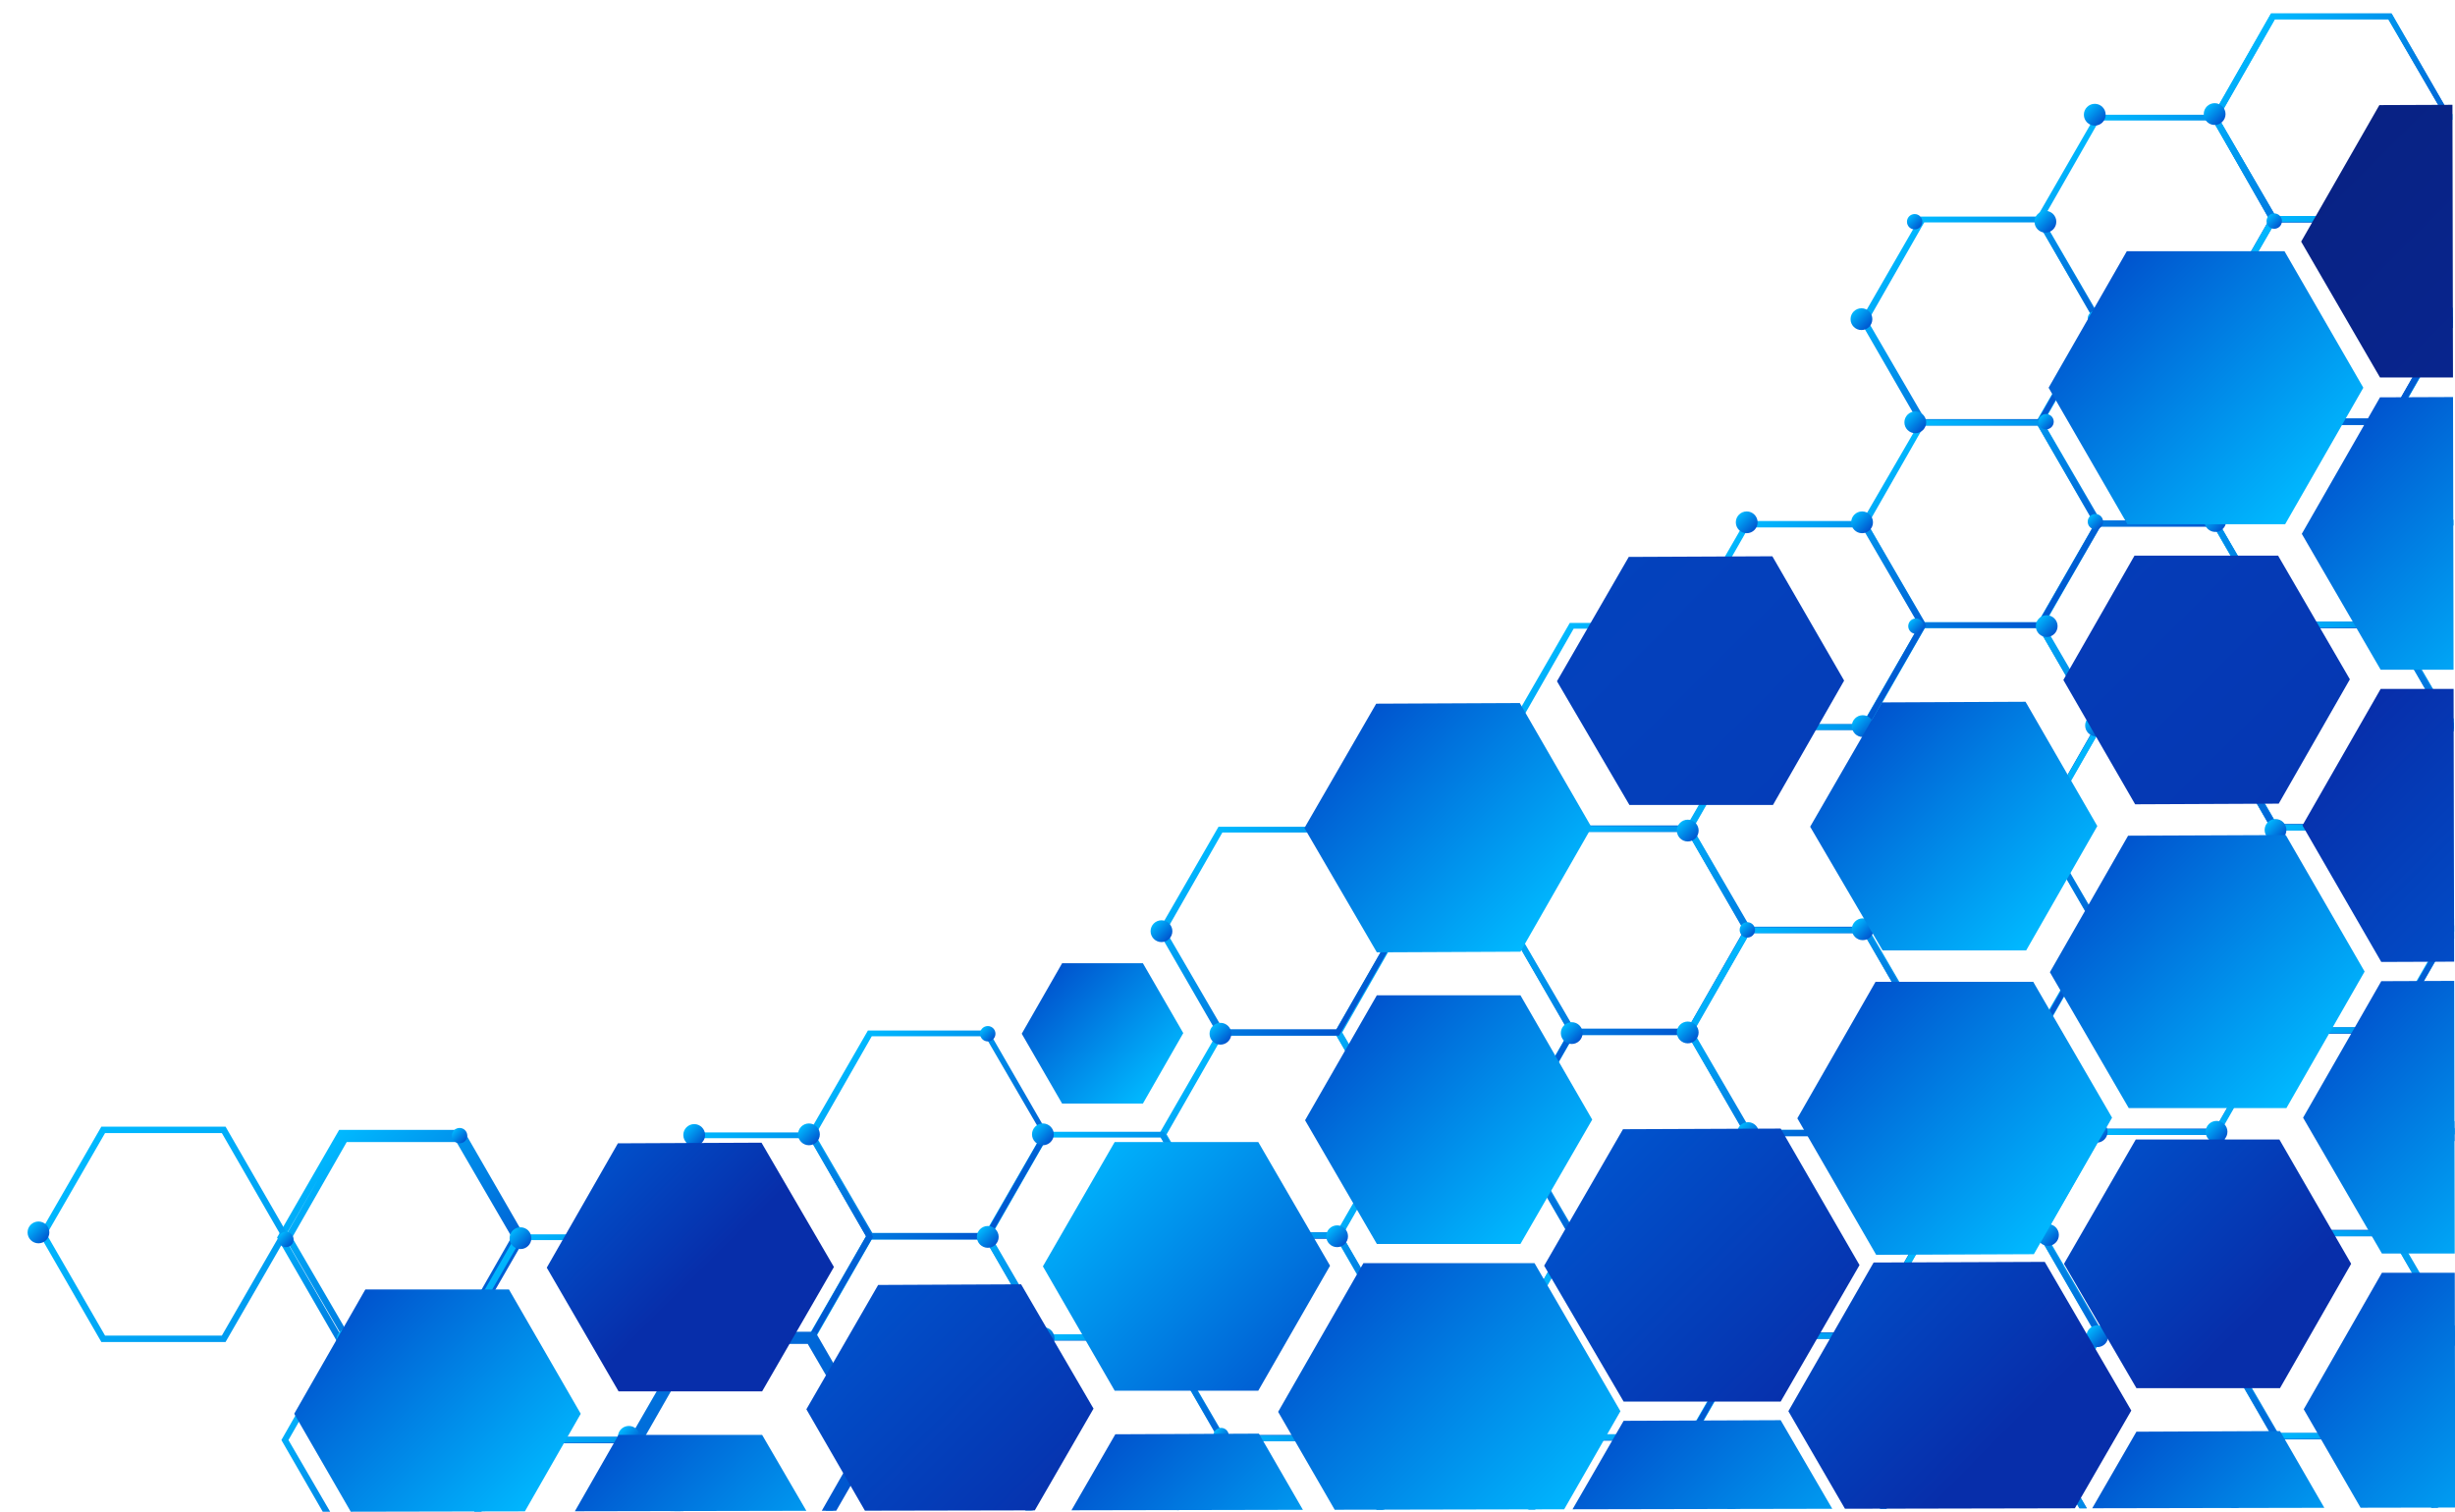<?xml version="1.0" encoding="utf-8"?>
<!-- Generator: Adobe Illustrator 21.0.0, SVG Export Plug-In . SVG Version: 6.00 Build 0)  -->
<svg version="1.1" id="Слой_2" xmlns="http://www.w3.org/2000/svg" xmlns:xlink="http://www.w3.org/1999/xlink" x="0px" y="0px"
	 viewBox="0 0 383 236" style="enable-background:new 0 0 383 236;" xml:space="preserve">
<style type="text/css">
	.st0{display:none;fill:url(#SVGID_1_);}
	.st1{clip-path:url(#SVGID_3_);}
	.st2{fill:url(#SVGID_4_);}
	.st3{fill:url(#SVGID_5_);}
	.st4{fill:url(#SVGID_6_);}
	.st5{fill:url(#SVGID_7_);}
	.st6{fill:url(#SVGID_8_);}
	.st7{fill:url(#SVGID_9_);}
	.st8{fill:url(#SVGID_10_);}
	.st9{fill:url(#SVGID_11_);}
	.st10{fill:url(#SVGID_12_);}
	.st11{fill:url(#SVGID_13_);}
	.st12{fill:url(#SVGID_14_);}
	.st13{fill:url(#SVGID_15_);}
	.st14{fill:url(#SVGID_16_);}
	.st15{fill:url(#SVGID_17_);}
	.st16{fill:url(#SVGID_18_);}
	.st17{fill:url(#SVGID_19_);}
	.st18{fill:url(#SVGID_20_);}
	.st19{fill:url(#SVGID_21_);}
	.st20{fill:url(#SVGID_22_);}
	.st21{fill:url(#SVGID_23_);}
	.st22{fill:url(#SVGID_24_);}
	.st23{fill:url(#SVGID_25_);}
	.st24{fill:url(#SVGID_26_);}
	.st25{fill:url(#SVGID_27_);}
	.st26{fill:url(#SVGID_28_);}
	.st27{fill:url(#SVGID_29_);}
	.st28{fill:url(#SVGID_30_);}
	.st29{fill:url(#SVGID_31_);}
	.st30{fill:url(#SVGID_32_);}
	.st31{fill:url(#SVGID_33_);}
	.st32{fill:url(#SVGID_34_);}
	.st33{fill:none;stroke:url(#SVGID_35_);stroke-miterlimit:10;}
	.st34{fill:url(#SVGID_36_);}
	.st35{fill:url(#SVGID_37_);}
	.st36{fill:url(#SVGID_38_);}
	.st37{fill:url(#SVGID_39_);}
	.st38{fill:url(#SVGID_40_);}
	.st39{fill:url(#SVGID_41_);}
	.st40{fill:url(#SVGID_42_);}
	.st41{fill:none;stroke:url(#SVGID_43_);stroke-miterlimit:10;}
	.st42{fill:url(#SVGID_44_);}
	.st43{fill:url(#SVGID_45_);}
	.st44{fill:url(#SVGID_46_);}
	.st45{fill:url(#SVGID_47_);}
	.st46{fill:url(#SVGID_48_);}
	.st47{fill:url(#SVGID_49_);}
	.st48{fill:url(#SVGID_50_);}
	.st49{fill:url(#SVGID_51_);}
	.st50{fill:url(#SVGID_52_);}
	.st51{fill:url(#SVGID_53_);}
	.st52{fill:url(#SVGID_54_);}
	.st53{fill:url(#SVGID_55_);}
	.st54{fill:url(#SVGID_56_);}
	.st55{fill:url(#SVGID_57_);}
	.st56{fill:url(#SVGID_58_);}
	.st57{fill:url(#SVGID_59_);}
	.st58{fill:url(#SVGID_60_);}
	.st59{fill:url(#SVGID_61_);}
	.st60{fill:url(#SVGID_62_);}
	.st61{fill:url(#SVGID_63_);}
	.st62{fill:url(#SVGID_64_);}
	.st63{fill:url(#SVGID_65_);}
	.st64{fill:url(#SVGID_66_);}
	.st65{fill:url(#SVGID_67_);}
	.st66{fill:url(#SVGID_68_);}
	.st67{fill:url(#SVGID_69_);}
	.st68{fill:url(#SVGID_70_);}
	.st69{fill:url(#SVGID_71_);}
	.st70{fill:url(#SVGID_72_);}
	.st71{fill:url(#SVGID_73_);}
	.st72{fill:url(#SVGID_74_);}
	.st73{fill:url(#SVGID_75_);}
	.st74{fill:url(#SVGID_76_);}
	.st75{fill:url(#SVGID_77_);}
	.st76{fill:url(#SVGID_78_);}
	.st77{fill:url(#SVGID_79_);}
	.st78{fill:url(#SVGID_80_);}
	.st79{fill:url(#SVGID_81_);}
	.st80{fill:url(#SVGID_82_);}
	.st81{fill:url(#SVGID_83_);}
	.st82{fill:url(#SVGID_84_);}
	.st83{fill:url(#SVGID_85_);}
	.st84{fill:url(#SVGID_86_);}
	.st85{fill:url(#SVGID_87_);}
	.st86{fill:url(#SVGID_88_);}
	.st87{fill:url(#SVGID_89_);}
	.st88{fill:url(#SVGID_90_);}
	.st89{fill:url(#SVGID_91_);}
	.st90{fill:url(#SVGID_92_);}
	.st91{fill:url(#SVGID_93_);}
	.st92{fill:url(#SVGID_94_);}
	.st93{fill:url(#SVGID_95_);}
	.st94{fill:url(#SVGID_96_);}
	.st95{fill:url(#SVGID_97_);}
	.st96{fill:url(#SVGID_98_);}
	.st97{fill:url(#SVGID_99_);}
	.st98{fill:url(#SVGID_100_);}
	.st99{fill:url(#SVGID_101_);}
	.st100{fill:url(#SVGID_102_);}
	.st101{fill:url(#SVGID_103_);}
	.st102{fill:url(#SVGID_104_);}
	.st103{fill:url(#SVGID_105_);}
	.st104{fill:url(#SVGID_106_);}
	.st105{fill:url(#SVGID_107_);}
	.st106{fill:url(#SVGID_108_);}
	.st107{fill:url(#SVGID_109_);}
	.st108{fill:url(#SVGID_110_);}
	.st109{fill:url(#SVGID_111_);}
	.st110{fill:url(#SVGID_112_);}
	.st111{fill:url(#SVGID_113_);}
	.st112{fill:url(#SVGID_114_);}
	.st113{fill:url(#SVGID_115_);}
	.st114{fill:url(#SVGID_116_);}
	.st115{fill:url(#SVGID_117_);}
	.st116{fill:url(#SVGID_118_);}
	.st117{fill:url(#SVGID_119_);}
	.st118{fill:url(#SVGID_120_);}
	.st119{fill:url(#SVGID_121_);}
	.st120{fill:url(#SVGID_122_);}
	.st121{fill:url(#SVGID_123_);}
	.st122{fill:url(#SVGID_124_);}
	.st123{fill:url(#SVGID_125_);}
	.st124{fill:url(#SVGID_126_);}
	.st125{fill:url(#SVGID_127_);}
	.st126{fill:url(#SVGID_128_);}
	.st127{fill:url(#SVGID_129_);}
	.st128{fill:url(#SVGID_130_);}
	.st129{fill:url(#SVGID_131_);}
	.st130{fill:url(#SVGID_132_);}
	.st131{fill:url(#SVGID_133_);}
	.st132{fill:url(#SVGID_134_);}
	.st133{fill:url(#SVGID_135_);}
	.st134{fill:url(#SVGID_136_);}
	.st135{fill:url(#SVGID_137_);}
	.st136{fill:url(#SVGID_138_);}
	.st137{fill:url(#SVGID_139_);}
	.st138{fill:url(#SVGID_140_);}
	.st139{fill:url(#SVGID_141_);}
	.st140{fill:url(#SVGID_142_);}
	.st141{fill:url(#SVGID_143_);}
	.st142{fill:url(#SVGID_144_);}
	.st143{fill:url(#SVGID_145_);}
	.st144{fill:url(#SVGID_146_);}
	.st145{fill:url(#SVGID_147_);}
	.st146{fill:url(#SVGID_148_);}
	.st147{fill:url(#SVGID_149_);}
	.st148{fill:url(#SVGID_150_);}
	.st149{fill:url(#SVGID_151_);}
	.st150{fill:url(#SVGID_152_);}
	.st151{fill:url(#SVGID_153_);}
	.st152{fill:url(#SVGID_154_);}
	.st153{fill:url(#SVGID_155_);}
	.st154{fill:url(#SVGID_156_);}
	.st155{fill:url(#SVGID_157_);}
	.st156{fill:url(#SVGID_158_);}
	.st157{fill:url(#SVGID_159_);}
	.st158{fill:url(#SVGID_160_);}
	.st159{fill:url(#SVGID_161_);}
	.st160{fill:url(#SVGID_162_);}
	.st161{fill:url(#SVGID_163_);}
	.st162{fill:url(#SVGID_164_);}
	.st163{fill:url(#SVGID_165_);}
	.st164{fill:url(#SVGID_166_);}
	.st165{fill:url(#SVGID_167_);}
	.st166{fill:url(#SVGID_168_);}
	.st167{fill:url(#SVGID_169_);}
	.st168{fill:url(#SVGID_170_);}
	.st169{fill:url(#SVGID_171_);}
	.st170{fill:url(#SVGID_172_);}
	.st171{fill:url(#SVGID_173_);}
	.st172{fill:url(#SVGID_174_);}
	.st173{fill:url(#SVGID_175_);}
	.st174{fill:url(#SVGID_176_);}
	.st175{fill:url(#SVGID_177_);}
	.st176{fill:url(#SVGID_178_);}
	.st177{fill:url(#SVGID_179_);}
	.st178{fill:url(#SVGID_180_);}
	.st179{fill:url(#SVGID_181_);}
	.st180{fill:url(#SVGID_182_);}
	.st181{fill:url(#SVGID_183_);}
	.st182{fill:url(#SVGID_184_);}
	.st183{fill:url(#SVGID_185_);}
	.st184{fill:url(#SVGID_186_);}
	.st185{fill:url(#SVGID_187_);}
	.st186{fill:url(#SVGID_188_);}
	.st187{fill:url(#SVGID_189_);}
	.st188{fill:url(#SVGID_190_);}
	.st189{fill:url(#SVGID_191_);}
	.st190{fill:url(#SVGID_192_);}
	.st191{fill:url(#SVGID_193_);}
	.st192{fill:url(#SVGID_194_);}
	.st193{fill:url(#SVGID_195_);}
	.st194{fill:url(#SVGID_196_);}
	.st195{fill:url(#SVGID_197_);}
	.st196{fill:url(#SVGID_198_);}
	.st197{fill:url(#SVGID_199_);}
	.st198{fill:url(#SVGID_200_);}
	.st199{fill:url(#SVGID_201_);}
	.st200{fill:url(#SVGID_202_);}
	.st201{fill:url(#SVGID_203_);}
	.st202{fill:url(#SVGID_204_);}
	.st203{fill:url(#SVGID_205_);}
	.st204{fill:url(#SVGID_206_);}
	.st205{fill:url(#SVGID_207_);}
	.st206{fill:url(#SVGID_208_);}
	.st207{fill:url(#SVGID_209_);}
	.st208{fill:url(#SVGID_210_);}
	.st209{fill:url(#SVGID_211_);}
	.st210{fill:url(#SVGID_212_);}
	.st211{fill:url(#SVGID_213_);}
	.st212{fill:url(#SVGID_214_);}
	.st213{fill:url(#SVGID_215_);}
	.st214{fill:url(#SVGID_216_);}
	.st215{fill:url(#SVGID_217_);}
	.st216{fill:url(#SVGID_218_);}
	.st217{fill:url(#SVGID_219_);}
	.st218{fill:url(#SVGID_220_);}
	.st219{fill:url(#SVGID_221_);}
	.st220{fill:url(#SVGID_222_);}
	.st221{fill:url(#SVGID_223_);}
	.st222{fill:url(#SVGID_224_);}
	.st223{fill:url(#SVGID_225_);}
	.st224{fill:url(#SVGID_226_);}
	.st225{fill:url(#SVGID_227_);}
	.st226{fill:url(#SVGID_228_);}
	.st227{fill:url(#SVGID_229_);}
	.st228{fill:url(#SVGID_230_);}
	.st229{fill:url(#SVGID_231_);}
	.st230{fill:url(#SVGID_232_);}
	.st231{fill:url(#SVGID_233_);}
	.st232{fill:url(#SVGID_234_);}
	.st233{fill:url(#SVGID_235_);}
	.st234{fill:url(#SVGID_236_);}
	.st235{fill:url(#SVGID_237_);}
	.st236{fill:url(#SVGID_238_);}
</style>
<g>
	
		<radialGradient id="SVGID_1_" cx="551.048" cy="-23.312" r="173.567" gradientTransform="matrix(-1 1.982470e-03 -1.982470e-03 -1 757.165 93.366)" gradientUnits="userSpaceOnUse">
		<stop  offset="0" style="stop-color:#072EAA"/>
		<stop  offset="1" style="stop-color:#091251"/>
	</radialGradient>
	<polygon class="st0" points="382.6,-0.4 383.1,235.2 29.7,235.9 29.3,0.4 	"/>
	<g>
		<g>
			<defs>
				
					<rect id="SVGID_2_" x="68.6" y="-78.6" transform="matrix(-1.982479e-03 -1 1 -1.982479e-03 68.972 304.455)" width="235.5" height="392.8"/>
			</defs>
			<clipPath id="SVGID_3_">
				<use xlink:href="#SVGID_2_"  style="overflow:visible;"/>
			</clipPath>
			<g class="st1">
				<g>
					<g>
						<linearGradient id="SVGID_4_" gradientUnits="userSpaceOnUse" x1="351.036" y1="68.812" x2="376.793" y2="94.466">
							<stop  offset="5.642360e-03" style="stop-color:#00B9FF"/>
							<stop  offset="1" style="stop-color:#0054CE"/>
						</linearGradient>
						<path class="st2" d="M354.5,65.4l18.8,0l9.4,16.3l-9.4,16.3l-18.8,0l-9.4-16.3L354.5,65.4z M372.7,66.3l-17.7,0l-8.8,15.4
							l8.9,15.3l17.7,0l8.8-15.4L372.7,66.3z"/>
						<linearGradient id="SVGID_5_" gradientUnits="userSpaceOnUse" x1="323.532" y1="21.389" x2="349.288" y2="47.044">
							<stop  offset="5.642360e-03" style="stop-color:#00B9FF"/>
							<stop  offset="1" style="stop-color:#0054CE"/>
						</linearGradient>
						<path class="st3" d="M327,17.9l18.8,0l9.4,16.3l-9.4,16.3l-18.8,0l-9.4-16.3L327,17.9z M345.2,18.8l-17.7,0l-8.8,15.4
							l8.9,15.3l17.7,0l8.8-15.4L345.2,18.8z"/>
						<linearGradient id="SVGID_6_" gradientUnits="userSpaceOnUse" x1="350.911" y1="5.509" x2="376.668" y2="31.164">
							<stop  offset="5.642360e-03" style="stop-color:#00B9FF"/>
							<stop  offset="1" style="stop-color:#0054CE"/>
						</linearGradient>
						<path class="st4" d="M354.3,2.1l18.8,0l9.4,16.3l-9.4,16.3l-18.8,0L345,18.4L354.3,2.1z M372.6,3l-17.7,0l-8.8,15.4l8.9,15.3
							l17.7,0l8.8-15.4L372.6,3z"/>
						<linearGradient id="SVGID_7_" gradientUnits="userSpaceOnUse" x1="350.974" y1="37.161" x2="376.73" y2="62.815">
							<stop  offset="5.642360e-03" style="stop-color:#00B9FF"/>
							<stop  offset="1" style="stop-color:#0054CE"/>
						</linearGradient>
						<path class="st5" d="M354.4,33.7l18.8,0l9.4,16.3l-9.4,16.3l-18.8,0L345,50L354.4,33.7z M372.7,34.6l-17.7,0L346.1,50
							l8.9,15.3l17.7,0l8.8-15.4L372.7,34.6z"/>
						<linearGradient id="SVGID_8_" gradientUnits="userSpaceOnUse" x1="351.099" y1="100.463" x2="376.856" y2="126.117">
							<stop  offset="5.642360e-03" style="stop-color:#00B9FF"/>
							<stop  offset="1" style="stop-color:#0054CE"/>
						</linearGradient>
						<path class="st6" d="M354.5,97l18.8,0l9.4,16.3l-9.4,16.3l-18.8,0l-9.4-16.3L354.5,97z M372.8,97.9l-17.7,0l-8.8,15.4
							l8.9,15.3l17.7,0l8.8-15.4L372.8,97.9z"/>
						<linearGradient id="SVGID_9_" gradientUnits="userSpaceOnUse" x1="378.416" y1="52.932" x2="404.172" y2="78.586">
							<stop  offset="5.642360e-03" style="stop-color:#00B9FF"/>
							<stop  offset="1" style="stop-color:#0054CE"/>
						</linearGradient>
						<path class="st7" d="M381.9,49.5l18.8,0l9.4,16.3L400.7,82l-18.8,0l-9.4-16.3L381.9,49.5z M400.1,50.4l-17.7,0l-8.8,15.4
							l8.9,15.3l17.7,0l8.8-15.4L400.1,50.4z"/>
						<linearGradient id="SVGID_10_" gradientUnits="userSpaceOnUse" x1="378.353" y1="21.28" x2="404.11" y2="46.935">
							<stop  offset="5.642360e-03" style="stop-color:#00B9FF"/>
							<stop  offset="1" style="stop-color:#0054CE"/>
						</linearGradient>
						<path class="st8" d="M381.8,17.8l18.8,0l9.4,16.3l-9.4,16.3l-18.8,0l-9.4-16.3L381.8,17.8z M400.1,18.7l-17.7,0l-8.8,15.4
							l8.9,15.3l17.7,0l8.8-15.4L400.1,18.7z"/>
						<linearGradient id="SVGID_11_" gradientUnits="userSpaceOnUse" x1="378.478" y1="84.583" x2="404.235" y2="110.237">
							<stop  offset="5.642360e-03" style="stop-color:#00B9FF"/>
							<stop  offset="1" style="stop-color:#0054CE"/>
						</linearGradient>
						<path class="st9" d="M381.9,81.1l18.8,0l9.4,16.3l-9.4,16.3l-18.8,0l-9.4-16.3L381.9,81.1z M400.2,82l-17.7,0l-8.8,15.4
							l8.9,15.3l17.7,0l8.8-15.4L400.2,82z"/>
						<linearGradient id="SVGID_12_" gradientUnits="userSpaceOnUse" x1="351.036" y1="68.812" x2="376.793" y2="94.466">
							<stop  offset="5.642360e-03" style="stop-color:#00B9FF"/>
							<stop  offset="1" style="stop-color:#0054CE"/>
						</linearGradient>
						<path class="st10" d="M354.5,65.4l18.8,0l9.4,16.3l-9.4,16.3l-18.8,0l-9.4-16.3L354.5,65.4z M372.7,66.3l-17.7,0l-8.8,15.4
							l8.9,15.3l17.7,0l8.8-15.4L372.7,66.3z"/>
						<linearGradient id="SVGID_13_" gradientUnits="userSpaceOnUse" x1="350.911" y1="5.509" x2="376.668" y2="31.164">
							<stop  offset="5.642360e-03" style="stop-color:#00B9FF"/>
							<stop  offset="1" style="stop-color:#0054CE"/>
						</linearGradient>
						<path class="st11" d="M354.3,2.1l18.8,0l9.4,16.3l-9.4,16.3l-18.8,0L345,18.4L354.3,2.1z M372.6,3l-17.7,0l-8.8,15.4l8.9,15.3
							l17.7,0l8.8-15.4L372.6,3z"/>
						<linearGradient id="SVGID_14_" gradientUnits="userSpaceOnUse" x1="350.974" y1="37.161" x2="376.73" y2="62.815">
							<stop  offset="5.642360e-03" style="stop-color:#00B9FF"/>
							<stop  offset="1" style="stop-color:#0054CE"/>
						</linearGradient>
						<path class="st12" d="M354.4,33.7l18.8,0l9.4,16.3l-9.4,16.3l-18.8,0L345,50L354.4,33.7z M372.7,34.6l-17.7,0L346.1,50
							l8.9,15.3l17.7,0l8.8-15.4L372.7,34.6z"/>
						<linearGradient id="SVGID_15_" gradientUnits="userSpaceOnUse" x1="351.099" y1="100.463" x2="376.856" y2="126.117">
							<stop  offset="5.642360e-03" style="stop-color:#00B9FF"/>
							<stop  offset="1" style="stop-color:#0054CE"/>
						</linearGradient>
						<path class="st13" d="M354.5,97l18.8,0l9.4,16.3l-9.4,16.3l-18.8,0l-9.4-16.3L354.5,97z M372.8,97.9l-17.7,0l-8.8,15.4
							l8.9,15.3l17.7,0l8.8-15.4L372.8,97.9z"/>
						<linearGradient id="SVGID_16_" gradientUnits="userSpaceOnUse" x1="296.278" y1="100.572" x2="322.034" y2="126.226">
							<stop  offset="5.642360e-03" style="stop-color:#00B9FF"/>
							<stop  offset="1" style="stop-color:#0054CE"/>
						</linearGradient>
						<path class="st14" d="M299.7,97.1l18.8,0l9.4,16.3l-9.4,16.3l-18.8,0l-9.4-16.3L299.7,97.1z M318,98l-17.7,0l-8.8,15.4
							l8.9,15.3l17.7,0l8.8-15.4L318,98z"/>
						<linearGradient id="SVGID_17_" gradientUnits="userSpaceOnUse" x1="323.657" y1="84.692" x2="349.414" y2="110.346">
							<stop  offset="5.642360e-03" style="stop-color:#00B9FF"/>
							<stop  offset="1" style="stop-color:#0054CE"/>
						</linearGradient>
						<path class="st15" d="M327.1,81.2l18.8,0l9.4,16.3l-9.4,16.3l-18.8,0l-9.4-16.3L327.1,81.2z M345.4,82.1l-17.7,0l-8.8,15.4
							l8.9,15.3l17.7,0l8.8-15.4L345.4,82.1z"/>
						<linearGradient id="SVGID_18_" gradientUnits="userSpaceOnUse" x1="323.595" y1="53.041" x2="349.351" y2="78.695">
							<stop  offset="5.642360e-03" style="stop-color:#00B9FF"/>
							<stop  offset="1" style="stop-color:#0054CE"/>
						</linearGradient>
						<path class="st16" d="M327,49.6l18.8,0l9.4,16.3l-9.4,16.3l-18.8,0l-9.4-16.3L327,49.6z M345.3,50.5l-17.7,0l-8.8,15.4
							l8.9,15.3l17.7,0l8.8-15.4L345.3,50.5z"/>
						<linearGradient id="SVGID_19_" gradientUnits="userSpaceOnUse" x1="296.154" y1="37.269" x2="321.91" y2="62.924">
							<stop  offset="5.642360e-03" style="stop-color:#00B9FF"/>
							<stop  offset="1" style="stop-color:#0054CE"/>
						</linearGradient>
						<path class="st17" d="M299.6,33.8l18.8,0l9.4,16.3l-9.4,16.3l-18.8,0l-9.4-16.3L299.6,33.8z M317.9,34.7l-17.7,0l-8.8,15.4
							l8.9,15.3l17.7,0l8.8-15.4L317.9,34.7z"/>
						<linearGradient id="SVGID_20_" gradientUnits="userSpaceOnUse" x1="296.216" y1="68.92" x2="321.973" y2="94.575">
							<stop  offset="5.642360e-03" style="stop-color:#00B9FF"/>
							<stop  offset="1" style="stop-color:#0054CE"/>
						</linearGradient>
						<path class="st18" d="M299.7,65.5l18.8,0l9.4,16.3L318.5,98l-18.8,0l-9.4-16.3L299.7,65.5z M317.9,66.4l-17.7,0l-8.8,15.4
							l8.9,15.3l17.7,0l8.8-15.4L317.9,66.4z"/>
						<linearGradient id="SVGID_21_" gradientUnits="userSpaceOnUse" x1="268.837" y1="84.8" x2="294.593" y2="110.455">
							<stop  offset="5.642360e-03" style="stop-color:#00B9FF"/>
							<stop  offset="1" style="stop-color:#0054CE"/>
						</linearGradient>
						<path class="st19" d="M272.3,81.3l18.8,0l9.4,16.3l-9.4,16.3l-18.8,0l-9.4-16.3L272.3,81.3z M290.5,82.3l-17.7,0L264,97.7
							l8.9,15.3l17.7,0l8.8-15.4L290.5,82.3z"/>
						<linearGradient id="SVGID_22_" gradientUnits="userSpaceOnUse" x1="241.459" y1="100.68" x2="267.215" y2="126.335">
							<stop  offset="5.642360e-03" style="stop-color:#00B9FF"/>
							<stop  offset="1" style="stop-color:#0054CE"/>
						</linearGradient>
						<path class="st20" d="M244.9,97.2l18.8,0l9.4,16.3l-9.4,16.3l-18.8,0l-9.4-16.3L244.9,97.2z M263.2,98.1l-17.7,0l-8.8,15.4
							l8.9,15.3l17.7,0l8.8-15.4L263.2,98.1z"/>
						<linearGradient id="SVGID_23_" gradientUnits="userSpaceOnUse" x1="241.584" y1="164.03" x2="267.341" y2="189.685">
							<stop  offset="5.642360e-03" style="stop-color:#00B9FF"/>
							<stop  offset="1" style="stop-color:#0054CE"/>
						</linearGradient>
						<path class="st21" d="M245,160.6l18.8,0l9.4,16.3l-9.4,16.3l-18.8,0l-9.4-16.3L245,160.6z M263.3,161.5l-17.7,0l-8.8,15.4
							l8.9,15.3l17.7,0l8.8-15.4L263.3,161.5z"/>
						<linearGradient id="SVGID_24_" gradientUnits="userSpaceOnUse" x1="186.764" y1="164.139" x2="212.52" y2="189.793">
							<stop  offset="5.642360e-03" style="stop-color:#00B9FF"/>
							<stop  offset="1" style="stop-color:#0054CE"/>
						</linearGradient>
						<path class="st22" d="M190.2,160.7l18.8,0l9.4,16.3l-9.4,16.3l-18.8,0l-9.4-16.3L190.2,160.7z M208.5,161.6l-17.7,0l-8.8,15.4
							l8.9,15.3l17.7,0l8.8-15.4L208.5,161.6z"/>
						<linearGradient id="SVGID_25_" gradientUnits="userSpaceOnUse" x1="214.143" y1="148.259" x2="239.899" y2="173.914">
							<stop  offset="5.642360e-03" style="stop-color:#00B9FF"/>
							<stop  offset="1" style="stop-color:#0054CE"/>
						</linearGradient>
						<path class="st23" d="M217.6,144.8l18.8,0l9.4,16.3l-9.4,16.3l-18.8,0l-9.4-16.3L217.6,144.8z M235.9,145.7l-17.7,0l-8.8,15.4
							l8.9,15.3l17.7,0l8.8-15.4L235.9,145.7z"/>
						<linearGradient id="SVGID_26_" gradientUnits="userSpaceOnUse" x1="214.205" y1="179.91" x2="239.962" y2="205.565">
							<stop  offset="5.642360e-03" style="stop-color:#00B9FF"/>
							<stop  offset="1" style="stop-color:#0054CE"/>
						</linearGradient>
						<path class="st24" d="M217.6,176.5l18.8,0l9.4,16.3l-9.4,16.3l-18.8,0l-9.4-16.3L217.6,176.5z M235.9,177.4l-17.7,0l-8.8,15.4
							l8.9,15.3l17.7,0l8.8-15.4L235.9,177.4z"/>
						<linearGradient id="SVGID_27_" gradientUnits="userSpaceOnUse" x1="214.08" y1="116.608" x2="239.836" y2="142.262">
							<stop  offset="5.642360e-03" style="stop-color:#00B9FF"/>
							<stop  offset="1" style="stop-color:#0054CE"/>
						</linearGradient>
						<path class="st25" d="M217.5,113.2l18.8,0l9.4,16.3l-9.4,16.3l-18.8,0l-9.4-16.3L217.5,113.2z M235.8,114.1l-17.7,0l-8.8,15.4
							l8.9,15.3l17.7,0l8.8-15.4L235.8,114.1z"/>
						<linearGradient id="SVGID_28_" gradientUnits="userSpaceOnUse" x1="186.701" y1="132.488" x2="212.458" y2="158.142">
							<stop  offset="5.642360e-03" style="stop-color:#00B9FF"/>
							<stop  offset="1" style="stop-color:#0054CE"/>
						</linearGradient>
						<path class="st26" d="M190.1,129l18.8,0l9.4,16.3l-9.4,16.3l-18.8,0l-9.4-16.3L190.1,129z M208.4,129.9l-17.7,0l-8.8,15.4
							l8.9,15.3l17.7,0l8.8-15.4L208.4,129.9z"/>
						<linearGradient id="SVGID_29_" gradientUnits="userSpaceOnUse" x1="186.826" y1="195.79" x2="212.583" y2="221.445">
							<stop  offset="5.642360e-03" style="stop-color:#00B9FF"/>
							<stop  offset="1" style="stop-color:#0054CE"/>
						</linearGradient>
						<path class="st27" d="M190.3,192.3l18.8,0l9.4,16.3l-9.4,16.3l-18.8,0l-9.4-16.3L190.3,192.3z M208.5,193.2l-17.7,0l-8.8,15.4
							l8.9,15.3l17.7,0l8.8-15.4L208.5,193.2z"/>
						<linearGradient id="SVGID_30_" gradientUnits="userSpaceOnUse" x1="132.006" y1="195.899" x2="157.762" y2="221.553">
							<stop  offset="5.642360e-03" style="stop-color:#00B9FF"/>
							<stop  offset="1" style="stop-color:#0054CE"/>
						</linearGradient>
						<path class="st28" d="M135.4,192.4l18.8,0l9.4,16.3l-9.4,16.3l-18.8,0l-9.4-16.3L135.4,192.4z M153.7,193.4l-17.7,0l-8.8,15.4
							l8.9,15.3l17.7,0l8.8-15.4L153.7,193.4z"/>
						<linearGradient id="SVGID_31_" gradientUnits="userSpaceOnUse" x1="159.385" y1="180.019" x2="185.141" y2="205.673">
							<stop  offset="5.642360e-03" style="stop-color:#00B9FF"/>
							<stop  offset="1" style="stop-color:#0054CE"/>
						</linearGradient>
						<path class="st29" d="M162.8,176.6l18.8,0l9.4,16.3l-9.4,16.3l-18.8,0l-9.4-16.3L162.8,176.6z M181.1,177.5l-17.7,0l-8.8,15.4
							l8.9,15.3l17.7,0l8.8-15.4L181.1,177.5z"/>
						<linearGradient id="SVGID_32_" gradientUnits="userSpaceOnUse" x1="159.447" y1="211.67" x2="185.204" y2="237.325">
							<stop  offset="5.642360e-03" style="stop-color:#00B9FF"/>
							<stop  offset="1" style="stop-color:#0054CE"/>
						</linearGradient>
						<path class="st30" d="M162.9,208.2l18.8,0l9.4,16.3l-9.4,16.3l-18.8,0l-9.4-16.3L162.9,208.2z M181.2,209.1l-17.7,0l-8.8,15.4
							l8.9,15.3l17.7,0l8.8-15.4L181.2,209.1z"/>
						<linearGradient id="SVGID_33_" gradientUnits="userSpaceOnUse" x1="131.944" y1="164.248" x2="157.7" y2="189.902">
							<stop  offset="5.642360e-03" style="stop-color:#00B9FF"/>
							<stop  offset="1" style="stop-color:#0054CE"/>
						</linearGradient>
						<path class="st31" d="M135.4,160.8l18.8,0l9.4,16.3l-9.4,16.3l-18.8,0l-9.4-16.3L135.4,160.8z M153.7,161.7l-17.7,0l-8.8,15.4
							l8.9,15.3l17.7,0l8.8-15.4L153.7,161.7z"/>
						<linearGradient id="SVGID_34_" gradientUnits="userSpaceOnUse" x1="104.564" y1="180.128" x2="130.321" y2="205.782">
							<stop  offset="5.642360e-03" style="stop-color:#00B9FF"/>
							<stop  offset="1" style="stop-color:#0054CE"/>
						</linearGradient>
						<path class="st32" d="M108,176.7l18.8,0l9.4,16.3l-9.4,16.3l-18.8,0L98.6,193L108,176.7z M126.3,177.6l-17.7,0L99.7,193
							l8.9,15.3l17.7,0l8.8-15.4L126.3,177.6z"/>
						<linearGradient id="SVGID_35_" gradientUnits="userSpaceOnUse" x1="49.349" y1="179.843" x2="75.895" y2="206.284">
							<stop  offset="5.642360e-03" style="stop-color:#00B9FF"/>
							<stop  offset="1" style="stop-color:#0054CE"/>
						</linearGradient>
						<path class="st33" d="M53.2,176.8l18.8,0l9.4,16.3l-9.4,16.3l-18.8,0l-9.4-16.3L53.2,176.8z M71.5,177.7l-17.7,0l-8.8,15.4
							l8.9,15.3l17.7,0l8.8-15.4L71.5,177.7z"/>
						<linearGradient id="SVGID_36_" gradientUnits="userSpaceOnUse" x1="77.186" y1="196.007" x2="102.942" y2="221.662">
							<stop  offset="5.642360e-03" style="stop-color:#00B9FF"/>
							<stop  offset="1" style="stop-color:#0054CE"/>
						</linearGradient>
						<path class="st34" d="M80.6,192.6l18.8,0l9.4,16.3l-9.4,16.3l-18.8,0l-9.4-16.3L80.6,192.6z M98.9,193.5l-17.7,0l-8.8,15.4
							l8.9,15.3l17.7,0l8.8-15.4L98.9,193.5z"/>
						<linearGradient id="SVGID_37_" gradientUnits="userSpaceOnUse" x1="49.807" y1="211.887" x2="75.563" y2="237.542">
							<stop  offset="5.642360e-03" style="stop-color:#00B9FF"/>
							<stop  offset="1" style="stop-color:#0054CE"/>
						</linearGradient>
						<path class="st35" d="M53.2,208.4l18.8,0l9.4,16.3L72.1,241l-18.8,0l-9.4-16.3L53.2,208.4z M71.5,209.3l-17.7,0L45,224.7
							l8.9,15.3l17.7,0l8.8-15.4L71.5,209.3z"/>
						<linearGradient id="SVGID_38_" gradientUnits="userSpaceOnUse" x1="214.331" y1="243.213" x2="240.087" y2="268.867">
							<stop  offset="5.642360e-03" style="stop-color:#00B9FF"/>
							<stop  offset="1" style="stop-color:#0054CE"/>
						</linearGradient>
						<path class="st36" d="M217.8,239.8l18.8,0L246,256l-9.4,16.3l-18.8,0l-9.4-16.3L217.8,239.8z M236,240.7l-17.7,0l-8.8,15.4
							l8.9,15.3l17.7,0l8.8-15.4L236,240.7z"/>
						<linearGradient id="SVGID_39_" gradientUnits="userSpaceOnUse" x1="159.51" y1="243.321" x2="185.267" y2="268.976">
							<stop  offset="5.642360e-03" style="stop-color:#00B9FF"/>
							<stop  offset="1" style="stop-color:#0054CE"/>
						</linearGradient>
						<path class="st37" d="M162.9,239.9l18.8,0l9.4,16.3l-9.4,16.3l-18.8,0l-9.4-16.3L162.9,239.9z M181.2,240.8l-17.7,0l-8.8,15.4
							l8.9,15.3l17.7,0l8.8-15.4L181.2,240.8z"/>
						<linearGradient id="SVGID_40_" gradientUnits="userSpaceOnUse" x1="186.89" y1="227.441" x2="212.646" y2="253.096">
							<stop  offset="5.642360e-03" style="stop-color:#00B9FF"/>
							<stop  offset="1" style="stop-color:#0054CE"/>
						</linearGradient>
						<path class="st38" d="M190.3,224l18.8,0l9.4,16.3l-9.4,16.3l-18.8,0l-9.4-16.3L190.3,224z M208.6,224.9l-17.7,0l-8.8,15.4
							l8.9,15.3l17.7,0l8.8-15.4L208.6,224.9z"/>
						<linearGradient id="SVGID_41_" gradientUnits="userSpaceOnUse" x1="132.069" y1="227.55" x2="157.826" y2="253.204">
							<stop  offset="5.642360e-03" style="stop-color:#00B9FF"/>
							<stop  offset="1" style="stop-color:#0054CE"/>
						</linearGradient>
						<path class="st39" d="M135.5,224.1l18.8,0l9.4,16.3l-9.4,16.3l-18.8,0l-9.4-16.3L135.5,224.1z M153.8,225l-17.7,0l-8.8,15.4
							l8.9,15.3l17.7,0l8.8-15.4L153.8,225z"/>
						<linearGradient id="SVGID_42_" gradientUnits="userSpaceOnUse" x1="77.249" y1="227.659" x2="103.005" y2="253.313">
							<stop  offset="5.642360e-03" style="stop-color:#00B9FF"/>
							<stop  offset="1" style="stop-color:#0054CE"/>
						</linearGradient>
						<path class="st40" d="M80.7,224.2l18.8,0l9.4,16.3l-9.4,16.3l-18.8,0l-9.4-16.3L80.7,224.2z M99,225.1l-17.7,0l-8.8,15.4
							l8.9,15.3l17.7,0l8.8-15.4L99,225.1z"/>
						<linearGradient id="SVGID_43_" gradientUnits="userSpaceOnUse" x1="27.142" y1="164.417" x2="115.871" y2="252.795">
							<stop  offset="5.642360e-03" style="stop-color:#00B9FF"/>
							<stop  offset="1" style="stop-color:#0054CE"/>
						</linearGradient>
						<path class="st41" d="M108.1,208.3l18.8,0l9.4,16.3l-9.4,16.3l-18.8,0l-9.4-16.3L108.1,208.3z M16.1,176.3l18.8,0l9.4,16.3
							l-9.4,16.3l-18.8,0l-9.4-16.3L16.1,176.3z M126.3,209.2l-17.7,0l-8.8,15.4l8.9,15.3l17.7,0l8.8-15.4L126.3,209.2z"/>
						<linearGradient id="SVGID_44_" gradientUnits="userSpaceOnUse" x1="104.691" y1="243.43" x2="130.447" y2="269.084">
							<stop  offset="5.642360e-03" style="stop-color:#00B9FF"/>
							<stop  offset="1" style="stop-color:#0054CE"/>
						</linearGradient>
						<path class="st42" d="M108.1,240l18.8,0l9.4,16.3l-9.4,16.3l-18.8,0l-9.4-16.3L108.1,240z M126.4,240.9l-17.7,0l-8.8,15.4
							l8.9,15.3l17.7,0l8.8-15.4L126.4,240.9z"/>
						<linearGradient id="SVGID_45_" gradientUnits="userSpaceOnUse" x1="49.87" y1="243.538" x2="75.626" y2="269.193">
							<stop  offset="5.642360e-03" style="stop-color:#00B9FF"/>
							<stop  offset="1" style="stop-color:#0054CE"/>
						</linearGradient>
						<path class="st43" d="M53.3,240.1l18.8,0l9.4,16.3l-9.4,16.3l-18.8,0l-9.4-16.3L53.3,240.1z M71.6,241l-17.7,0L45,256.4
							l8.9,15.3l17.7,0l8.8-15.4L71.6,241z"/>
						<linearGradient id="SVGID_46_" gradientUnits="userSpaceOnUse" x1="378.542" y1="116.234" x2="404.298" y2="141.888">
							<stop  offset="5.642360e-03" style="stop-color:#00B9FF"/>
							<stop  offset="1" style="stop-color:#0054CE"/>
						</linearGradient>
						<path class="st44" d="M382,112.8l18.8,0l9.4,16.3l-9.4,16.3l-18.8,0l-9.4-16.3L382,112.8z M400.3,113.7l-17.7,0l-8.8,15.4
							l8.9,15.3l17.7,0l8.8-15.4L400.3,113.7z"/>
						<linearGradient id="SVGID_47_" gradientUnits="userSpaceOnUse" x1="378.604" y1="147.885" x2="404.361" y2="173.54">
							<stop  offset="5.642360e-03" style="stop-color:#00B9FF"/>
							<stop  offset="1" style="stop-color:#0054CE"/>
						</linearGradient>
						<path class="st45" d="M382,144.4l18.8,0l9.4,16.3l-9.4,16.3l-18.8,0l-9.4-16.3L382,144.4z M400.3,145.3l-17.7,0l-8.8,15.4
							l8.9,15.3l17.7,0l8.8-15.4L400.3,145.3z"/>
						<linearGradient id="SVGID_48_" gradientUnits="userSpaceOnUse" x1="323.784" y1="147.994" x2="349.54" y2="173.648">
							<stop  offset="5.642360e-03" style="stop-color:#00B9FF"/>
							<stop  offset="1" style="stop-color:#0054CE"/>
						</linearGradient>
						<path class="st46" d="M327.2,144.5l18.8,0l9.4,16.3l-9.4,16.3l-18.8,0l-9.4-16.3L327.2,144.5z M345.5,145.4l-17.7,0l-8.8,15.4
							l8.9,15.3l17.7,0l8.8-15.4L345.5,145.4z"/>
						<linearGradient id="SVGID_49_" gradientUnits="userSpaceOnUse" x1="351.163" y1="132.114" x2="376.92" y2="157.769">
							<stop  offset="5.642360e-03" style="stop-color:#00B9FF"/>
							<stop  offset="1" style="stop-color:#0054CE"/>
						</linearGradient>
						<path class="st47" d="M354.6,128.7l18.8,0l9.4,16.3l-9.4,16.3l-18.8,0l-9.4-16.3L354.6,128.7z M372.9,129.6l-17.7,0l-8.8,15.4
							l8.9,15.3l17.7,0l8.8-15.4L372.9,129.6z"/>
						<linearGradient id="SVGID_50_" gradientUnits="userSpaceOnUse" x1="351.226" y1="163.765" x2="376.982" y2="189.42">
							<stop  offset="5.642360e-03" style="stop-color:#00B9FF"/>
							<stop  offset="1" style="stop-color:#0054CE"/>
						</linearGradient>
						<path class="st48" d="M354.7,160.3l18.8,0l9.4,16.3l-9.4,16.3l-18.8,0l-9.4-16.3L354.7,160.3z M372.9,161.2l-17.7,0l-8.8,15.4
							l8.9,15.3l17.7,0l8.8-15.4L372.9,161.2z"/>
						<linearGradient id="SVGID_51_" gradientUnits="userSpaceOnUse" x1="323.722" y1="116.343" x2="349.478" y2="141.997">
							<stop  offset="5.642360e-03" style="stop-color:#00B9FF"/>
							<stop  offset="1" style="stop-color:#0054CE"/>
						</linearGradient>
						<path class="st49" d="M327.2,112.9l18.8,0l9.4,16.3l-9.4,16.3l-18.8,0l-9.4-16.3L327.2,112.9z M345.4,113.8l-17.7,0l-8.8,15.4
							l8.9,15.3l17.7,0l8.8-15.4L345.4,113.8z"/>
						<linearGradient id="SVGID_52_" gradientUnits="userSpaceOnUse" x1="323.847" y1="179.645" x2="349.603" y2="205.299">
							<stop  offset="5.642360e-03" style="stop-color:#00B9FF"/>
							<stop  offset="1" style="stop-color:#0054CE"/>
						</linearGradient>
						<path class="st50" d="M327.3,176.2l18.8,0l9.4,16.3l-9.4,16.3l-18.8,0l-9.4-16.3L327.3,176.2z M345.6,177.1l-17.7,0l-8.8,15.4
							l8.9,15.3l17.7,0l8.8-15.4L345.6,177.1z"/>
						<linearGradient id="SVGID_53_" gradientUnits="userSpaceOnUse" x1="269.026" y1="179.754" x2="294.783" y2="205.408">
							<stop  offset="5.642360e-03" style="stop-color:#00B9FF"/>
							<stop  offset="1" style="stop-color:#0054CE"/>
						</linearGradient>
						<path class="st51" d="M272.5,176.3l18.8,0l9.4,16.3l-9.4,16.3l-18.8,0l-9.4-16.3L272.5,176.3z M290.7,177.2l-17.7,0l-8.8,15.4
							l8.9,15.3l17.7,0l8.8-15.4L290.7,177.2z"/>
						<linearGradient id="SVGID_54_" gradientUnits="userSpaceOnUse" x1="296.406" y1="163.874" x2="322.162" y2="189.528">
							<stop  offset="5.642360e-03" style="stop-color:#00B9FF"/>
							<stop  offset="1" style="stop-color:#0054CE"/>
						</linearGradient>
						<path class="st52" d="M299.8,160.4l18.8,0l9.4,16.3l-9.4,16.3l-18.8,0l-9.4-16.3L299.8,160.4z M318.1,161.3l-17.7,0l-8.8,15.4
							l8.9,15.3l17.7,0l8.8-15.4L318.1,161.3z"/>
						<linearGradient id="SVGID_55_" gradientUnits="userSpaceOnUse" x1="296.468" y1="195.525" x2="322.225" y2="221.179">
							<stop  offset="5.642360e-03" style="stop-color:#00B9FF"/>
							<stop  offset="1" style="stop-color:#0054CE"/>
						</linearGradient>
						<path class="st53" d="M299.9,192.1l18.8,0l9.4,16.3l-9.4,16.3l-18.8,0l-9.4-16.3L299.9,192.1z M318.2,193l-17.7,0l-8.8,15.4
							l8.9,15.3l17.7,0l8.8-15.4L318.2,193z"/>
						<linearGradient id="SVGID_56_" gradientUnits="userSpaceOnUse" x1="296.343" y1="132.223" x2="322.099" y2="157.877">
							<stop  offset="5.642360e-03" style="stop-color:#00B9FF"/>
							<stop  offset="1" style="stop-color:#0054CE"/>
						</linearGradient>
						<path class="st54" d="M299.8,128.8l18.8,0L328,145l-9.4,16.3l-18.8,0l-9.4-16.3L299.8,128.8z M318.1,129.7l-17.7,0l-8.8,15.4
							l8.9,15.3l17.7,0L327,145L318.1,129.7z"/>
						<linearGradient id="SVGID_57_" gradientUnits="userSpaceOnUse" x1="241.522" y1="132.331" x2="267.278" y2="157.986">
							<stop  offset="5.642360e-03" style="stop-color:#00B9FF"/>
							<stop  offset="1" style="stop-color:#0054CE"/>
						</linearGradient>
						<path class="st55" d="M245,128.9l18.8,0l9.4,16.3l-9.4,16.3l-18.8,0l-9.4-16.3L245,128.9z M263.2,129.8l-17.7,0l-8.8,15.4
							l8.9,15.3l17.7,0l8.8-15.4L263.2,129.8z"/>
						<linearGradient id="SVGID_58_" gradientUnits="userSpaceOnUse" x1="268.901" y1="116.451" x2="294.658" y2="142.106">
							<stop  offset="5.642360e-03" style="stop-color:#00B9FF"/>
							<stop  offset="1" style="stop-color:#0054CE"/>
						</linearGradient>
						<path class="st56" d="M272.3,113l18.8,0l9.4,16.3l-9.4,16.3l-18.8,0l-9.4-16.3L272.3,113z M290.6,113.9l-17.7,0l-8.8,15.4
							l8.9,15.3l17.7,0l8.8-15.4L290.6,113.9z"/>
						<linearGradient id="SVGID_59_" gradientUnits="userSpaceOnUse" x1="268.964" y1="148.102" x2="294.72" y2="173.757">
							<stop  offset="5.642360e-03" style="stop-color:#00B9FF"/>
							<stop  offset="1" style="stop-color:#0054CE"/>
						</linearGradient>
						<path class="st57" d="M272.4,144.7l18.8,0l9.4,16.3l-9.4,16.3l-18.8,0L263,161L272.4,144.7z M290.7,145.6l-17.7,0l-8.8,15.4
							l8.9,15.3l17.7,0l8.8-15.4L290.7,145.6z"/>
						<linearGradient id="SVGID_60_" gradientUnits="userSpaceOnUse" x1="378.793" y1="242.839" x2="404.549" y2="268.493">
							<stop  offset="5.642360e-03" style="stop-color:#00B9FF"/>
							<stop  offset="1" style="stop-color:#0054CE"/>
						</linearGradient>
						<path class="st58" d="M382.2,239.4l18.8,0l9.4,16.3l-9.4,16.3l-18.8,0l-9.4-16.3L382.2,239.4z M400.5,240.3l-17.7,0l-8.8,15.4
							l8.9,15.3l17.7,0l8.8-15.4L400.5,240.3z"/>
						<linearGradient id="SVGID_61_" gradientUnits="userSpaceOnUse" x1="351.289" y1="195.416" x2="377.045" y2="221.071">
							<stop  offset="5.642360e-03" style="stop-color:#00B9FF"/>
							<stop  offset="1" style="stop-color:#0054CE"/>
						</linearGradient>
						<path class="st59" d="M354.7,192l18.8,0l9.4,16.3l-9.4,16.3l-18.8,0l-9.4-16.3L354.7,192z M373,192.9l-17.7,0l-8.8,15.4
							l8.9,15.3l17.7,0l8.8-15.4L373,192.9z"/>
						<linearGradient id="SVGID_62_" gradientUnits="userSpaceOnUse" x1="378.668" y1="179.536" x2="404.424" y2="205.191">
							<stop  offset="5.642360e-03" style="stop-color:#00B9FF"/>
							<stop  offset="1" style="stop-color:#0054CE"/>
						</linearGradient>
						<path class="st60" d="M382.1,176.1l18.8,0l9.4,16.3l-9.4,16.3l-18.8,0l-9.4-16.3L382.1,176.1z M400.4,177l-17.7,0l-8.8,15.4
							l8.9,15.3l17.7,0l8.8-15.4L400.4,177z"/>
						<linearGradient id="SVGID_63_" gradientUnits="userSpaceOnUse" x1="378.731" y1="211.187" x2="404.487" y2="236.842">
							<stop  offset="5.642360e-03" style="stop-color:#00B9FF"/>
							<stop  offset="1" style="stop-color:#0054CE"/>
						</linearGradient>
						<path class="st61" d="M382.2,207.7l18.8,0l9.4,16.3l-9.4,16.3l-18.8,0l-9.4-16.3L382.2,207.7z M400.4,208.6l-17.7,0l-8.8,15.4
							l8.9,15.3l17.7,0l8.8-15.4L400.4,208.6z"/>
						<linearGradient id="SVGID_64_" gradientUnits="userSpaceOnUse" x1="351.351" y1="227.067" x2="377.108" y2="252.722">
							<stop  offset="5.642360e-03" style="stop-color:#00B9FF"/>
							<stop  offset="1" style="stop-color:#0054CE"/>
						</linearGradient>
						<path class="st62" d="M354.8,223.6l18.8,0l9.4,16.3l-9.4,16.3l-18.8,0l-9.4-16.3L354.8,223.6z M373.1,224.5l-17.7,0l-8.8,15.4
							l8.9,15.3l17.7,0l8.8-15.4L373.1,224.5z"/>
						<linearGradient id="SVGID_65_" gradientUnits="userSpaceOnUse" x1="296.531" y1="227.176" x2="322.287" y2="252.831">
							<stop  offset="5.642360e-03" style="stop-color:#00B9FF"/>
							<stop  offset="1" style="stop-color:#0054CE"/>
						</linearGradient>
						<path class="st63" d="M300,223.7l18.8,0l9.4,16.3l-9.4,16.3l-18.8,0l-9.4-16.3L300,223.7z M318.2,224.6l-17.7,0l-8.8,15.4
							l8.9,15.3l17.7,0l8.8-15.4L318.2,224.6z"/>
						<linearGradient id="SVGID_66_" gradientUnits="userSpaceOnUse" x1="323.91" y1="211.296" x2="349.667" y2="236.951">
							<stop  offset="5.642360e-03" style="stop-color:#00B9FF"/>
							<stop  offset="1" style="stop-color:#0054CE"/>
						</linearGradient>
						<path class="st64" d="M327.3,207.8l18.8,0l9.4,16.3l-9.4,16.3l-18.8,0l-9.4-16.3L327.3,207.8z M345.6,208.8l-17.7,0l-8.8,15.4
							l8.9,15.3l17.7,0l8.8-15.4L345.6,208.8z"/>
						<linearGradient id="SVGID_67_" gradientUnits="userSpaceOnUse" x1="323.973" y1="242.947" x2="349.729" y2="268.602">
							<stop  offset="5.642360e-03" style="stop-color:#00B9FF"/>
							<stop  offset="1" style="stop-color:#0054CE"/>
						</linearGradient>
						<path class="st65" d="M327.4,239.5l18.8,0l9.4,16.3l-9.4,16.3l-18.8,0l-9.4-16.3L327.4,239.5z M345.7,240.4l-17.7,0l-8.8,15.4
							l8.9,15.3l17.7,0l8.8-15.4L345.7,240.4z"/>
						<linearGradient id="SVGID_68_" gradientUnits="userSpaceOnUse" x1="269.152" y1="243.056" x2="294.909" y2="268.71">
							<stop  offset="5.642360e-03" style="stop-color:#00B9FF"/>
							<stop  offset="1" style="stop-color:#0054CE"/>
						</linearGradient>
						<path class="st66" d="M272.6,239.6l18.8,0l9.4,16.3l-9.4,16.3l-18.8,0l-9.4-16.3L272.6,239.6z M290.9,240.5l-17.7,0l-8.8,15.4
							l8.9,15.3l17.7,0l8.8-15.4L290.9,240.5z"/>
						<linearGradient id="SVGID_69_" gradientUnits="userSpaceOnUse" x1="269.089" y1="211.405" x2="294.846" y2="237.059">
							<stop  offset="5.642360e-03" style="stop-color:#00B9FF"/>
							<stop  offset="1" style="stop-color:#0054CE"/>
						</linearGradient>
						<path class="st67" d="M272.5,208l18.8,0l9.4,16.3l-9.4,16.3l-18.8,0l-9.4-16.3L272.5,208z M290.8,208.9l-17.7,0l-8.8,15.4
							l8.9,15.3l17.7,0l8.8-15.4L290.8,208.9z"/>
						<linearGradient id="SVGID_70_" gradientUnits="userSpaceOnUse" x1="214.269" y1="211.513" x2="240.025" y2="237.168">
							<stop  offset="5.642360e-03" style="stop-color:#00B9FF"/>
							<stop  offset="1" style="stop-color:#0054CE"/>
						</linearGradient>
						<path class="st68" d="M217.7,208.1l18.8,0l9.4,16.3l-9.4,16.3l-18.8,0l-9.4-16.3L217.7,208.1z M236,209l-17.7,0l-8.8,15.4
							l8.9,15.3l17.7,0l8.8-15.4L236,209z"/>
						<linearGradient id="SVGID_71_" gradientUnits="userSpaceOnUse" x1="241.648" y1="195.634" x2="267.405" y2="221.288">
							<stop  offset="5.642360e-03" style="stop-color:#00B9FF"/>
							<stop  offset="1" style="stop-color:#0054CE"/>
						</linearGradient>
						<path class="st69" d="M245.1,192.2l18.8,0l9.4,16.3l-9.4,16.3l-18.8,0l-9.4-16.3L245.1,192.2z M263.4,193.1l-17.7,0l-8.8,15.4
							l8.9,15.3l17.7,0l8.8-15.4L263.4,193.1z"/>
						<linearGradient id="SVGID_72_" gradientUnits="userSpaceOnUse" x1="241.711" y1="227.285" x2="267.467" y2="252.939">
							<stop  offset="5.642360e-03" style="stop-color:#00B9FF"/>
							<stop  offset="1" style="stop-color:#0054CE"/>
						</linearGradient>
						<path class="st70" d="M245.1,223.8l18.8,0l9.4,16.3l-9.4,16.3l-18.8,0l-9.4-16.3L245.1,223.8z M263.4,224.7l-17.7,0l-8.8,15.4
							l8.9,15.3l17.7,0l8.8-15.4L263.4,224.7z"/>
					</g>
					<linearGradient id="SVGID_73_" gradientUnits="userSpaceOnUse" x1="344.436" y1="111.966" x2="346.869" y2="114.389">
						<stop  offset="5.642360e-03" style="stop-color:#00B9FF"/>
						<stop  offset="1" style="stop-color:#0054CE"/>
					</linearGradient>
					<circle class="st71" cx="345.7" cy="113.2" r="1.7"/>
					<linearGradient id="SVGID_74_" gradientUnits="userSpaceOnUse" x1="344.373" y1="80.131" x2="346.805" y2="82.554">
						<stop  offset="5.642360e-03" style="stop-color:#00B9FF"/>
						<stop  offset="1" style="stop-color:#0054CE"/>
					</linearGradient>
					<circle class="st72" cx="345.6" cy="81.3" r="1.7"/>
					<linearGradient id="SVGID_75_" gradientUnits="userSpaceOnUse" x1="380.762" y1="48.381" x2="383.195" y2="50.805">
						<stop  offset="5.642360e-03" style="stop-color:#00B9FF"/>
						<stop  offset="1" style="stop-color:#0054CE"/>
					</linearGradient>
					<circle class="st73" cx="382" cy="49.6" r="1.7"/>
					<linearGradient id="SVGID_76_" gradientUnits="userSpaceOnUse" x1="344.31" y1="48.454" x2="346.743" y2="50.877">
						<stop  offset="5.642360e-03" style="stop-color:#00B9FF"/>
						<stop  offset="1" style="stop-color:#0054CE"/>
					</linearGradient>
					<circle class="st74" cx="345.5" cy="49.7" r="1.7"/>
					<linearGradient id="SVGID_77_" gradientUnits="userSpaceOnUse" x1="381.077" y1="207.161" x2="383.51" y2="209.584">
						<stop  offset="5.642360e-03" style="stop-color:#00B9FF"/>
						<stop  offset="1" style="stop-color:#0054CE"/>
					</linearGradient>
					<circle class="st75" cx="382.3" cy="208.4" r="1.7"/>
					<linearGradient id="SVGID_78_" gradientUnits="userSpaceOnUse" x1="344.687" y1="238.727" x2="347.12" y2="241.151">
						<stop  offset="5.642360e-03" style="stop-color:#00B9FF"/>
						<stop  offset="1" style="stop-color:#0054CE"/>
					</linearGradient>
					<circle class="st76" cx="345.9" cy="239.9" r="1.7"/>
					<linearGradient id="SVGID_79_" gradientUnits="userSpaceOnUse" x1="381.014" y1="175.326" x2="383.447" y2="177.749">
						<stop  offset="5.642360e-03" style="stop-color:#00B9FF"/>
						<stop  offset="1" style="stop-color:#0054CE"/>
					</linearGradient>
					<circle class="st77" cx="382.2" cy="176.5" r="1.7"/>
					<linearGradient id="SVGID_80_" gradientUnits="userSpaceOnUse" x1="344.561" y1="175.398" x2="346.994" y2="177.822">
						<stop  offset="5.642360e-03" style="stop-color:#00B9FF"/>
						<stop  offset="1" style="stop-color:#0054CE"/>
					</linearGradient>
					<circle class="st78" cx="345.8" cy="176.6" r="1.7"/>
					<linearGradient id="SVGID_81_" gradientUnits="userSpaceOnUse" x1="380.951" y1="143.648" x2="383.384" y2="146.072">
						<stop  offset="5.642360e-03" style="stop-color:#00B9FF"/>
						<stop  offset="1" style="stop-color:#0054CE"/>
					</linearGradient>
					<circle class="st79" cx="382.2" cy="144.9" r="1.7"/>
					<linearGradient id="SVGID_82_" gradientUnits="userSpaceOnUse" x1="400.138" y1="80.021" x2="402.57" y2="82.444">
						<stop  offset="5.642360e-03" style="stop-color:#00B9FF"/>
						<stop  offset="1" style="stop-color:#0054CE"/>
					</linearGradient>
					<circle class="st80" cx="401.4" cy="81.2" r="1.7"/>
					<linearGradient id="SVGID_83_" gradientUnits="userSpaceOnUse" x1="400.075" y1="48.343" x2="402.508" y2="50.767">
						<stop  offset="5.642360e-03" style="stop-color:#00B9FF"/>
						<stop  offset="1" style="stop-color:#0054CE"/>
					</linearGradient>
					<circle class="st81" cx="401.3" cy="49.6" r="1.7"/>
					<linearGradient id="SVGID_84_" gradientUnits="userSpaceOnUse" x1="400.389" y1="207.123" x2="402.822" y2="209.546">
						<stop  offset="5.642360e-03" style="stop-color:#00B9FF"/>
						<stop  offset="1" style="stop-color:#0054CE"/>
					</linearGradient>
					<circle class="st82" cx="401.6" cy="208.3" r="1.7"/>
					<linearGradient id="SVGID_85_" gradientUnits="userSpaceOnUse" x1="317.933" y1="33.343" x2="320.366" y2="35.767">
						<stop  offset="5.642360e-03" style="stop-color:#00B9FF"/>
						<stop  offset="1" style="stop-color:#0054CE"/>
					</linearGradient>
					<circle class="st83" cx="319.1" cy="34.6" r="1.7"/>
					<linearGradient id="SVGID_86_" gradientUnits="userSpaceOnUse" x1="408.095" y1="64.425" x2="410.528" y2="66.849">
						<stop  offset="5.642360e-03" style="stop-color:#00B9FF"/>
						<stop  offset="1" style="stop-color:#0054CE"/>
					</linearGradient>
					<circle class="st84" cx="409.3" cy="65.6" r="1.7"/>
					<linearGradient id="SVGID_87_" gradientUnits="userSpaceOnUse" x1="372.458" y1="64.496" x2="374.891" y2="66.92">
						<stop  offset="5.642360e-03" style="stop-color:#00B9FF"/>
						<stop  offset="1" style="stop-color:#0054CE"/>
					</linearGradient>
					<circle class="st85" cx="373.7" cy="65.7" r="1.7"/>
					<linearGradient id="SVGID_88_" gradientUnits="userSpaceOnUse" x1="353.632" y1="64.534" x2="356.065" y2="66.957">
						<stop  offset="5.642360e-03" style="stop-color:#00B9FF"/>
						<stop  offset="1" style="stop-color:#0054CE"/>
					</linearGradient>
					<circle class="st86" cx="354.8" cy="65.7" r="1.7"/>
					<linearGradient id="SVGID_89_" gradientUnits="userSpaceOnUse" x1="297.571" y1="64.645" x2="300.005" y2="67.068">
						<stop  offset="5.642360e-03" style="stop-color:#00B9FF"/>
						<stop  offset="1" style="stop-color:#0054CE"/>
					</linearGradient>
					<circle class="st87" cx="298.8" cy="65.9" r="1.7"/>
					<linearGradient id="SVGID_90_" gradientUnits="userSpaceOnUse" x1="408.158" y1="96.311" x2="410.591" y2="98.735">
						<stop  offset="5.642360e-03" style="stop-color:#00B9FF"/>
						<stop  offset="1" style="stop-color:#0054CE"/>
					</linearGradient>
					<circle class="st88" cx="409.4" cy="97.5" r="1.7"/>
					<linearGradient id="SVGID_91_" gradientUnits="userSpaceOnUse" x1="353.695" y1="96.419" x2="356.128" y2="98.843">
						<stop  offset="5.642360e-03" style="stop-color:#00B9FF"/>
						<stop  offset="1" style="stop-color:#0054CE"/>
					</linearGradient>
					<circle class="st89" cx="354.9" cy="97.6" r="1.7"/>
					<linearGradient id="SVGID_92_" gradientUnits="userSpaceOnUse" x1="318.058" y1="96.49" x2="320.491" y2="98.913">
						<stop  offset="5.642360e-03" style="stop-color:#00B9FF"/>
						<stop  offset="1" style="stop-color:#0054CE"/>
					</linearGradient>
					<circle class="st90" cx="319.3" cy="97.7" r="1.7"/>
					<linearGradient id="SVGID_93_" gradientUnits="userSpaceOnUse" x1="408.222" y1="128.146" x2="410.655" y2="130.57">
						<stop  offset="5.642360e-03" style="stop-color:#00B9FF"/>
						<stop  offset="1" style="stop-color:#0054CE"/>
					</linearGradient>
					<circle class="st91" cx="409.4" cy="129.4" r="1.7"/>
					<linearGradient id="SVGID_94_" gradientUnits="userSpaceOnUse" x1="372.584" y1="128.217" x2="375.017" y2="130.64">
						<stop  offset="5.642360e-03" style="stop-color:#00B9FF"/>
						<stop  offset="1" style="stop-color:#0054CE"/>
					</linearGradient>
					<circle class="st92" cx="373.8" cy="129.4" r="1.7"/>
					<linearGradient id="SVGID_95_" gradientUnits="userSpaceOnUse" x1="353.759" y1="128.254" x2="356.192" y2="130.678">
						<stop  offset="5.642360e-03" style="stop-color:#00B9FF"/>
						<stop  offset="1" style="stop-color:#0054CE"/>
					</linearGradient>
					<circle class="st93" cx="355" cy="129.5" r="1.7"/>
					<linearGradient id="SVGID_96_" gradientUnits="userSpaceOnUse" x1="318.121" y1="128.325" x2="320.554" y2="130.748">
						<stop  offset="5.642360e-03" style="stop-color:#00B9FF"/>
						<stop  offset="1" style="stop-color:#0054CE"/>
					</linearGradient>
					<circle class="st94" cx="319.3" cy="129.5" r="1.7"/>
					<linearGradient id="SVGID_97_" gradientUnits="userSpaceOnUse" x1="262.061" y1="128.436" x2="264.494" y2="130.859">
						<stop  offset="5.642360e-03" style="stop-color:#00B9FF"/>
						<stop  offset="1" style="stop-color:#0054CE"/>
					</linearGradient>
					<circle class="st95" cx="263.3" cy="129.6" r="1.7"/>
					<linearGradient id="SVGID_98_" gradientUnits="userSpaceOnUse" x1="408.284" y1="159.615" x2="410.717" y2="162.039">
						<stop  offset="5.642360e-03" style="stop-color:#00B9FF"/>
						<stop  offset="1" style="stop-color:#0054CE"/>
					</linearGradient>
					<circle class="st96" cx="409.5" cy="160.8" r="1.7"/>
					<linearGradient id="SVGID_99_" gradientUnits="userSpaceOnUse" x1="372.646" y1="159.686" x2="375.079" y2="162.109">
						<stop  offset="5.642360e-03" style="stop-color:#00B9FF"/>
						<stop  offset="1" style="stop-color:#0054CE"/>
					</linearGradient>
					<circle class="st97" cx="373.9" cy="160.9" r="1.7"/>
					<linearGradient id="SVGID_100_" gradientUnits="userSpaceOnUse" x1="297.76" y1="159.834" x2="300.193" y2="162.258">
						<stop  offset="5.642360e-03" style="stop-color:#00B9FF"/>
						<stop  offset="1" style="stop-color:#0054CE"/>
					</linearGradient>
					<circle class="st98" cx="299" cy="161" r="1.7"/>
					<linearGradient id="SVGID_101_" gradientUnits="userSpaceOnUse" x1="262.123" y1="159.905" x2="264.556" y2="162.329">
						<stop  offset="5.642360e-03" style="stop-color:#00B9FF"/>
						<stop  offset="1" style="stop-color:#0054CE"/>
					</linearGradient>
					<circle class="st99" cx="263.3" cy="161.1" r="1.7"/>
					<linearGradient id="SVGID_102_" gradientUnits="userSpaceOnUse" x1="408.347" y1="191.293" x2="410.78" y2="193.716">
						<stop  offset="5.642360e-03" style="stop-color:#00B9FF"/>
						<stop  offset="1" style="stop-color:#0054CE"/>
					</linearGradient>
					<circle class="st100" cx="409.6" cy="192.5" r="1.7"/>
					<linearGradient id="SVGID_103_" gradientUnits="userSpaceOnUse" x1="372.709" y1="191.364" x2="375.142" y2="193.787">
						<stop  offset="5.642360e-03" style="stop-color:#00B9FF"/>
						<stop  offset="1" style="stop-color:#0054CE"/>
					</linearGradient>
					<circle class="st101" cx="373.9" cy="192.6" r="1.7"/>
					<linearGradient id="SVGID_104_" gradientUnits="userSpaceOnUse" x1="353.884" y1="191.401" x2="356.317" y2="193.824">
						<stop  offset="5.642360e-03" style="stop-color:#00B9FF"/>
						<stop  offset="1" style="stop-color:#0054CE"/>
					</linearGradient>
					<circle class="st102" cx="355.1" cy="192.6" r="1.7"/>
					<linearGradient id="SVGID_105_" gradientUnits="userSpaceOnUse" x1="318.247" y1="191.472" x2="320.68" y2="193.895">
						<stop  offset="5.642360e-03" style="stop-color:#00B9FF"/>
						<stop  offset="1" style="stop-color:#0054CE"/>
					</linearGradient>
					<circle class="st103" cx="319.5" cy="192.7" r="1.7"/>
					<linearGradient id="SVGID_106_" gradientUnits="userSpaceOnUse" x1="297.823" y1="191.512" x2="300.256" y2="193.935">
						<stop  offset="5.642360e-03" style="stop-color:#00B9FF"/>
						<stop  offset="1" style="stop-color:#0054CE"/>
					</linearGradient>
					<circle class="st104" cx="299" cy="192.7" r="1.7"/>
					<linearGradient id="SVGID_107_" gradientUnits="userSpaceOnUse" x1="262.186" y1="191.583" x2="264.619" y2="194.006">
						<stop  offset="5.642360e-03" style="stop-color:#00B9FF"/>
						<stop  offset="1" style="stop-color:#0054CE"/>
					</linearGradient>
					<circle class="st105" cx="263.4" cy="192.8" r="1.7"/>
					<linearGradient id="SVGID_108_" gradientUnits="userSpaceOnUse" x1="372.771" y1="222.416" x2="375.204" y2="224.839">
						<stop  offset="5.642360e-03" style="stop-color:#00B9FF"/>
						<stop  offset="1" style="stop-color:#0054CE"/>
					</linearGradient>
					<circle class="st106" cx="374" cy="223.6" r="1.7"/>
					<linearGradient id="SVGID_109_" gradientUnits="userSpaceOnUse" x1="318.308" y1="222.524" x2="320.741" y2="224.947">
						<stop  offset="5.642360e-03" style="stop-color:#00B9FF"/>
						<stop  offset="1" style="stop-color:#0054CE"/>
					</linearGradient>
					<circle class="st107" cx="319.5" cy="223.7" r="1.7"/>
					<linearGradient id="SVGID_110_" gradientUnits="userSpaceOnUse" x1="297.885" y1="222.565" x2="300.317" y2="224.988">
						<stop  offset="5.642360e-03" style="stop-color:#00B9FF"/>
						<stop  offset="1" style="stop-color:#0054CE"/>
					</linearGradient>
					<circle class="st108" cx="299.1" cy="223.8" r="1.7"/>
					<linearGradient id="SVGID_111_" gradientUnits="userSpaceOnUse" x1="262.247" y1="222.635" x2="264.68" y2="225.059">
						<stop  offset="5.642360e-03" style="stop-color:#00B9FF"/>
						<stop  offset="1" style="stop-color:#0054CE"/>
					</linearGradient>
					<circle class="st109" cx="263.5" cy="223.8" r="1.7"/>
					<linearGradient id="SVGID_112_" gradientUnits="userSpaceOnUse" x1="344.247" y1="16.619" x2="346.68" y2="19.042">
						<stop  offset="5.642360e-03" style="stop-color:#00B9FF"/>
						<stop  offset="1" style="stop-color:#0054CE"/>
					</linearGradient>
					<circle class="st110" cx="345.5" cy="17.8" r="1.7"/>
					<linearGradient id="SVGID_113_" gradientUnits="userSpaceOnUse" x1="325.791" y1="112.003" x2="328.224" y2="114.426">
						<stop  offset="5.642360e-03" style="stop-color:#00B9FF"/>
						<stop  offset="1" style="stop-color:#0054CE"/>
					</linearGradient>
					<circle class="st111" cx="327" cy="113.2" r="1.7"/>
					<linearGradient id="SVGID_114_" gradientUnits="userSpaceOnUse" x1="289.339" y1="112.075" x2="291.772" y2="114.498">
						<stop  offset="5.642360e-03" style="stop-color:#00B9FF"/>
						<stop  offset="1" style="stop-color:#0054CE"/>
					</linearGradient>
					<circle class="st112" cx="290.6" cy="113.3" r="1.7"/>
					<linearGradient id="SVGID_115_" gradientUnits="userSpaceOnUse" x1="289.276" y1="80.24" x2="291.709" y2="82.664">
						<stop  offset="5.642360e-03" style="stop-color:#00B9FF"/>
						<stop  offset="1" style="stop-color:#0054CE"/>
					</linearGradient>
					<circle class="st113" cx="290.5" cy="81.5" r="1.7"/>
					<linearGradient id="SVGID_116_" gradientUnits="userSpaceOnUse" x1="289.213" y1="48.563" x2="291.646" y2="50.986">
						<stop  offset="5.642360e-03" style="stop-color:#00B9FF"/>
						<stop  offset="1" style="stop-color:#0054CE"/>
					</linearGradient>
					<circle class="st114" cx="290.4" cy="49.8" r="1.7"/>
					<linearGradient id="SVGID_117_" gradientUnits="userSpaceOnUse" x1="325.98" y1="207.27" x2="328.413" y2="209.694">
						<stop  offset="5.642360e-03" style="stop-color:#00B9FF"/>
						<stop  offset="1" style="stop-color:#0054CE"/>
					</linearGradient>
					<circle class="st115" cx="327.2" cy="208.5" r="1.7"/>
					<linearGradient id="SVGID_118_" gradientUnits="userSpaceOnUse" x1="289.528" y1="207.342" x2="291.961" y2="209.766">
						<stop  offset="5.642360e-03" style="stop-color:#00B9FF"/>
						<stop  offset="1" style="stop-color:#0054CE"/>
					</linearGradient>
					<circle class="st116" cx="290.7" cy="208.6" r="1.7"/>
					<linearGradient id="SVGID_119_" gradientUnits="userSpaceOnUse" x1="326.042" y1="238.764" x2="328.475" y2="241.188">
						<stop  offset="5.642360e-03" style="stop-color:#00B9FF"/>
						<stop  offset="1" style="stop-color:#0054CE"/>
					</linearGradient>
					<circle class="st117" cx="327.3" cy="240" r="1.7"/>
					<linearGradient id="SVGID_120_" gradientUnits="userSpaceOnUse" x1="289.59" y1="238.837" x2="292.023" y2="241.26">
						<stop  offset="5.642360e-03" style="stop-color:#00B9FF"/>
						<stop  offset="1" style="stop-color:#0054CE"/>
					</linearGradient>
					<circle class="st118" cx="290.8" cy="240" r="1.7"/>
					<linearGradient id="SVGID_121_" gradientUnits="userSpaceOnUse" x1="325.917" y1="175.435" x2="328.35" y2="177.858">
						<stop  offset="5.642360e-03" style="stop-color:#00B9FF"/>
						<stop  offset="1" style="stop-color:#0054CE"/>
					</linearGradient>
					<circle class="st119" cx="327.1" cy="176.6" r="1.7"/>
					<linearGradient id="SVGID_122_" gradientUnits="userSpaceOnUse" x1="325.854" y1="143.757" x2="328.287" y2="146.181">
						<stop  offset="5.642360e-03" style="stop-color:#00B9FF"/>
						<stop  offset="1" style="stop-color:#0054CE"/>
					</linearGradient>
					<circle class="st120" cx="327.1" cy="145" r="1.7"/>
					<linearGradient id="SVGID_123_" gradientUnits="userSpaceOnUse" x1="289.402" y1="143.83" x2="291.835" y2="146.253">
						<stop  offset="5.642360e-03" style="stop-color:#00B9FF"/>
						<stop  offset="1" style="stop-color:#0054CE"/>
					</linearGradient>
					<circle class="st121" cx="290.6" cy="145" r="1.7"/>
					<linearGradient id="SVGID_124_" gradientUnits="userSpaceOnUse" x1="325.602" y1="16.656" x2="328.035" y2="19.079">
						<stop  offset="5.642360e-03" style="stop-color:#00B9FF"/>
						<stop  offset="1" style="stop-color:#0054CE"/>
					</linearGradient>
					<circle class="st122" cx="326.8" cy="17.9" r="1.7"/>
					<linearGradient id="SVGID_125_" gradientUnits="userSpaceOnUse" x1="234.867" y1="112.183" x2="237.3" y2="114.606">
						<stop  offset="5.642360e-03" style="stop-color:#00B9FF"/>
						<stop  offset="1" style="stop-color:#0054CE"/>
					</linearGradient>
					<circle class="st123" cx="236.1" cy="113.4" r="1.7"/>
					<linearGradient id="SVGID_126_" gradientUnits="userSpaceOnUse" x1="271.256" y1="80.276" x2="273.689" y2="82.699">
						<stop  offset="5.642360e-03" style="stop-color:#00B9FF"/>
						<stop  offset="1" style="stop-color:#0054CE"/>
					</linearGradient>
					<circle class="st124" cx="272.5" cy="81.5" r="1.7"/>
					<linearGradient id="SVGID_127_" gradientUnits="userSpaceOnUse" x1="271.445" y1="175.543" x2="273.878" y2="177.966">
						<stop  offset="5.642360e-03" style="stop-color:#00B9FF"/>
						<stop  offset="1" style="stop-color:#0054CE"/>
					</linearGradient>
					<circle class="st125" cx="272.7" cy="176.8" r="1.7"/>
					<linearGradient id="SVGID_128_" gradientUnits="userSpaceOnUse" x1="234.993" y1="175.615" x2="237.426" y2="178.039">
						<stop  offset="5.642360e-03" style="stop-color:#00B9FF"/>
						<stop  offset="1" style="stop-color:#0054CE"/>
					</linearGradient>
					<circle class="st126" cx="236.2" cy="176.8" r="1.7"/>
					<linearGradient id="SVGID_129_" gradientUnits="userSpaceOnUse" x1="180.122" y1="207.559" x2="182.555" y2="209.983">
						<stop  offset="5.642360e-03" style="stop-color:#00B9FF"/>
						<stop  offset="1" style="stop-color:#0054CE"/>
					</linearGradient>
					<circle class="st127" cx="181.3" cy="208.8" r="1.7"/>
					<linearGradient id="SVGID_130_" gradientUnits="userSpaceOnUse" x1="180.185" y1="239.054" x2="182.618" y2="241.477">
						<stop  offset="5.642360e-03" style="stop-color:#00B9FF"/>
						<stop  offset="1" style="stop-color:#0054CE"/>
					</linearGradient>
					<circle class="st128" cx="181.4" cy="240.3" r="1.7"/>
					<linearGradient id="SVGID_131_" gradientUnits="userSpaceOnUse" x1="179.996" y1="144.047" x2="182.429" y2="146.47">
						<stop  offset="5.642360e-03" style="stop-color:#00B9FF"/>
						<stop  offset="1" style="stop-color:#0054CE"/>
					</linearGradient>
					<circle class="st129" cx="181.2" cy="145.3" r="1.7"/>
					<linearGradient id="SVGID_132_" gradientUnits="userSpaceOnUse" x1="207.267" y1="128.545" x2="209.7" y2="130.968">
						<stop  offset="5.642360e-03" style="stop-color:#00B9FF"/>
						<stop  offset="1" style="stop-color:#0054CE"/>
					</linearGradient>
					<circle class="st130" cx="208.5" cy="129.8" r="1.7"/>
					<linearGradient id="SVGID_133_" gradientUnits="userSpaceOnUse" x1="207.392" y1="191.691" x2="209.825" y2="194.115">
						<stop  offset="5.642360e-03" style="stop-color:#00B9FF"/>
						<stop  offset="1" style="stop-color:#0054CE"/>
					</linearGradient>
					<circle class="st131" cx="208.6" cy="192.9" r="1.7"/>
					<linearGradient id="SVGID_134_" gradientUnits="userSpaceOnUse" x1="152.929" y1="191.799" x2="155.362" y2="194.223">
						<stop  offset="5.642360e-03" style="stop-color:#00B9FF"/>
						<stop  offset="1" style="stop-color:#0054CE"/>
					</linearGradient>
					<circle class="st132" cx="154.1" cy="193" r="1.7"/>
					<linearGradient id="SVGID_135_" gradientUnits="userSpaceOnUse" x1="207.454" y1="222.744" x2="209.887" y2="225.167">
						<stop  offset="5.642360e-03" style="stop-color:#00B9FF"/>
						<stop  offset="1" style="stop-color:#0054CE"/>
					</linearGradient>
					<circle class="st133" cx="208.7" cy="224" r="1.7"/>
					<linearGradient id="SVGID_136_" gradientUnits="userSpaceOnUse" x1="372.835" y1="254.693" x2="375.268" y2="257.116">
						<stop  offset="5.642360e-03" style="stop-color:#00B9FF"/>
						<stop  offset="1" style="stop-color:#0054CE"/>
					</linearGradient>
					<circle class="st134" cx="374.1" cy="255.9" r="1.7"/>
					<linearGradient id="SVGID_137_" gradientUnits="userSpaceOnUse" x1="354.009" y1="254.73" x2="356.442" y2="257.153">
						<stop  offset="5.642360e-03" style="stop-color:#00B9FF"/>
						<stop  offset="1" style="stop-color:#0054CE"/>
					</linearGradient>
					<circle class="st135" cx="355.2" cy="255.9" r="1.7"/>
					<linearGradient id="SVGID_138_" gradientUnits="userSpaceOnUse" x1="299.095" y1="254.839" x2="301.528" y2="257.262">
						<stop  offset="5.642360e-03" style="stop-color:#00B9FF"/>
						<stop  offset="1" style="stop-color:#0054CE"/>
					</linearGradient>
					<circle class="st136" cx="300.3" cy="256.1" r="1.7"/>
					<linearGradient id="SVGID_139_" gradientUnits="userSpaceOnUse" x1="207.518" y1="255.02" x2="209.951" y2="257.444">
						<stop  offset="5.642360e-03" style="stop-color:#00B9FF"/>
						<stop  offset="1" style="stop-color:#0054CE"/>
					</linearGradient>
					<circle class="st137" cx="208.7" cy="256.2" r="1.7"/>
					<linearGradient id="SVGID_140_" gradientUnits="userSpaceOnUse" x1="189.198" y1="160.05" x2="191.631" y2="162.473">
						<stop  offset="5.642360e-03" style="stop-color:#00B9FF"/>
						<stop  offset="1" style="stop-color:#0054CE"/>
					</linearGradient>
					<circle class="st138" cx="190.4" cy="161.3" r="1.7"/>
					<linearGradient id="SVGID_141_" gradientUnits="userSpaceOnUse" x1="189.261" y1="191.727" x2="191.694" y2="194.151">
						<stop  offset="5.642360e-03" style="stop-color:#00B9FF"/>
						<stop  offset="1" style="stop-color:#0054CE"/>
					</linearGradient>
					<circle class="st139" cx="190.5" cy="192.9" r="1.7"/>
					<linearGradient id="SVGID_142_" gradientUnits="userSpaceOnUse" x1="189.386" y1="255.056" x2="191.819" y2="257.48">
						<stop  offset="5.642360e-03" style="stop-color:#00B9FF"/>
						<stop  offset="1" style="stop-color:#0054CE"/>
					</linearGradient>
					<circle class="st140" cx="190.6" cy="256.3" r="1.7"/>
					<linearGradient id="SVGID_143_" gradientUnits="userSpaceOnUse" x1="243.946" y1="128.472" x2="246.379" y2="130.895">
						<stop  offset="5.642360e-03" style="stop-color:#00B9FF"/>
						<stop  offset="1" style="stop-color:#0054CE"/>
					</linearGradient>
					<circle class="st141" cx="245.2" cy="129.7" r="1.7"/>
					<linearGradient id="SVGID_144_" gradientUnits="userSpaceOnUse" x1="244.008" y1="159.941" x2="246.441" y2="162.364">
						<stop  offset="5.642360e-03" style="stop-color:#00B9FF"/>
						<stop  offset="1" style="stop-color:#0054CE"/>
					</linearGradient>
					<circle class="st142" cx="245.2" cy="161.2" r="1.7"/>
					<linearGradient id="SVGID_145_" gradientUnits="userSpaceOnUse" x1="244.133" y1="222.671" x2="246.566" y2="225.094">
						<stop  offset="5.642360e-03" style="stop-color:#00B9FF"/>
						<stop  offset="1" style="stop-color:#0054CE"/>
					</linearGradient>
					<circle class="st143" cx="245.3" cy="223.9" r="1.7"/>
					<linearGradient id="SVGID_146_" gradientUnits="userSpaceOnUse" x1="154.149" y1="255.126" x2="156.582" y2="257.55">
						<stop  offset="5.642360e-03" style="stop-color:#00B9FF"/>
						<stop  offset="1" style="stop-color:#0054CE"/>
					</linearGradient>
					<circle class="st144" cx="155.4" cy="256.3" r="1.7"/>
					<linearGradient id="SVGID_147_" gradientUnits="userSpaceOnUse" x1="133.725" y1="255.167" x2="136.158" y2="257.59">
						<stop  offset="5.642360e-03" style="stop-color:#00B9FF"/>
						<stop  offset="1" style="stop-color:#0054CE"/>
					</linearGradient>
					<circle class="st145" cx="134.9" cy="256.4" r="1.7"/>
					<linearGradient id="SVGID_148_" gradientUnits="userSpaceOnUse" x1="98.088" y1="255.237" x2="100.521" y2="257.661">
						<stop  offset="5.642360e-03" style="stop-color:#00B9FF"/>
						<stop  offset="1" style="stop-color:#0054CE"/>
					</linearGradient>
					<circle class="st146" cx="99.3" cy="256.4" r="1.7"/>
					<linearGradient id="SVGID_149_" gradientUnits="userSpaceOnUse" x1="79.987" y1="191.944" x2="82.42" y2="194.367">
						<stop  offset="5.642360e-03" style="stop-color:#00B9FF"/>
						<stop  offset="1" style="stop-color:#0054CE"/>
					</linearGradient>
					<circle class="st147" cx="81.2" cy="193.2" r="1.7"/>
					<linearGradient id="SVGID_150_" gradientUnits="userSpaceOnUse" x1="79.644" y1="255.274" x2="82.077" y2="257.697">
						<stop  offset="5.642360e-03" style="stop-color:#00B9FF"/>
						<stop  offset="1" style="stop-color:#0054CE"/>
					</linearGradient>
					<circle class="st148" cx="80.9" cy="256.5" r="1.7"/>
					<linearGradient id="SVGID_151_" gradientUnits="userSpaceOnUse" x1="43.294" y1="255.346" x2="45.727" y2="257.769">
						<stop  offset="5.642360e-03" style="stop-color:#00B9FF"/>
						<stop  offset="1" style="stop-color:#0054CE"/>
					</linearGradient>
					<circle class="st149" cx="44.5" cy="256.6" r="1.7"/>
					<linearGradient id="SVGID_152_" gradientUnits="userSpaceOnUse" x1="152.991" y1="222.852" x2="155.424" y2="225.275">
						<stop  offset="5.642360e-03" style="stop-color:#00B9FF"/>
						<stop  offset="1" style="stop-color:#0054CE"/>
					</linearGradient>
					<circle class="st150" cx="154.2" cy="224.1" r="1.7"/>
					<linearGradient id="SVGID_153_" gradientUnits="userSpaceOnUse" x1="96.93" y1="222.963" x2="99.363" y2="225.386">
						<stop  offset="5.642360e-03" style="stop-color:#00B9FF"/>
						<stop  offset="1" style="stop-color:#0054CE"/>
					</linearGradient>
					<circle class="st151" cx="98.1" cy="224.2" r="1.7"/>
					<linearGradient id="SVGID_154_" gradientUnits="userSpaceOnUse" x1="79.893" y1="222.997" x2="82.326" y2="225.42">
						<stop  offset="5.642360e-03" style="stop-color:#00B9FF"/>
						<stop  offset="1" style="stop-color:#0054CE"/>
					</linearGradient>
					<circle class="st152" cx="81.1" cy="224.2" r="1.7"/>
					<linearGradient id="SVGID_155_" gradientUnits="userSpaceOnUse" x1="4.832" y1="191.108" x2="7.265" y2="193.531">
						<stop  offset="5.642360e-03" style="stop-color:#00B9FF"/>
						<stop  offset="1" style="stop-color:#0054CE"/>
					</linearGradient>
					<circle class="st153" cx="6" cy="192.3" r="1.7"/>
					<linearGradient id="SVGID_156_" gradientUnits="userSpaceOnUse" x1="124.962" y1="175.833" x2="127.395" y2="178.257">
						<stop  offset="5.642360e-03" style="stop-color:#00B9FF"/>
						<stop  offset="1" style="stop-color:#0054CE"/>
					</linearGradient>
					<circle class="st154" cx="126.2" cy="177" r="1.7"/>
					<linearGradient id="SVGID_157_" gradientUnits="userSpaceOnUse" x1="381.202" y1="270.437" x2="383.635" y2="272.86">
						<stop  offset="5.642360e-03" style="stop-color:#00B9FF"/>
						<stop  offset="1" style="stop-color:#0054CE"/>
					</linearGradient>
					<circle class="st155" cx="382.4" cy="271.6" r="1.7"/>
					<linearGradient id="SVGID_158_" gradientUnits="userSpaceOnUse" x1="344.75" y1="270.509" x2="347.183" y2="272.933">
						<stop  offset="5.642360e-03" style="stop-color:#00B9FF"/>
						<stop  offset="1" style="stop-color:#0054CE"/>
					</linearGradient>
					<circle class="st156" cx="346" cy="271.7" r="1.7"/>
					<linearGradient id="SVGID_159_" gradientUnits="userSpaceOnUse" x1="326.105" y1="270.546" x2="328.538" y2="272.969">
						<stop  offset="5.642360e-03" style="stop-color:#00B9FF"/>
						<stop  offset="1" style="stop-color:#0054CE"/>
					</linearGradient>
					<circle class="st157" cx="327.3" cy="271.8" r="1.7"/>
					<linearGradient id="SVGID_160_" gradientUnits="userSpaceOnUse" x1="289.653" y1="270.618" x2="292.086" y2="273.042">
						<stop  offset="5.642360e-03" style="stop-color:#00B9FF"/>
						<stop  offset="1" style="stop-color:#0054CE"/>
					</linearGradient>
					<circle class="st158" cx="290.9" cy="271.8" r="1.7"/>
					<linearGradient id="SVGID_161_" gradientUnits="userSpaceOnUse" x1="271.633" y1="270.654" x2="274.066" y2="273.077">
						<stop  offset="5.642360e-03" style="stop-color:#00B9FF"/>
						<stop  offset="1" style="stop-color:#0054CE"/>
					</linearGradient>
					<circle class="st159" cx="272.8" cy="271.9" r="1.7"/>
					<linearGradient id="SVGID_162_" gradientUnits="userSpaceOnUse" x1="235.181" y1="270.726" x2="237.614" y2="273.15">
						<stop  offset="5.642360e-03" style="stop-color:#00B9FF"/>
						<stop  offset="1" style="stop-color:#0054CE"/>
					</linearGradient>
					<circle class="st160" cx="236.4" cy="271.9" r="1.7"/>
					<linearGradient id="SVGID_163_" gradientUnits="userSpaceOnUse" x1="215.798" y1="112.221" x2="218.231" y2="114.644">
						<stop  offset="5.642360e-03" style="stop-color:#00B9FF"/>
						<stop  offset="1" style="stop-color:#0054CE"/>
					</linearGradient>
					<circle class="st161" cx="217" cy="113.4" r="1.7"/>
					<linearGradient id="SVGID_164_" gradientUnits="userSpaceOnUse" x1="215.987" y1="207.488" x2="218.42" y2="209.911">
						<stop  offset="5.642360e-03" style="stop-color:#00B9FF"/>
						<stop  offset="1" style="stop-color:#0054CE"/>
					</linearGradient>
					<circle class="st162" cx="217.2" cy="208.7" r="1.7"/>
					<linearGradient id="SVGID_165_" gradientUnits="userSpaceOnUse" x1="215.861" y1="143.976" x2="218.294" y2="146.399">
						<stop  offset="5.642360e-03" style="stop-color:#00B9FF"/>
						<stop  offset="1" style="stop-color:#0054CE"/>
					</linearGradient>
					<circle class="st163" cx="217.1" cy="145.2" r="1.7"/>
					<linearGradient id="SVGID_166_" gradientUnits="userSpaceOnUse" x1="216.112" y1="270.764" x2="218.545" y2="273.188">
						<stop  offset="5.642360e-03" style="stop-color:#00B9FF"/>
						<stop  offset="1" style="stop-color:#0054CE"/>
					</linearGradient>
					<circle class="st164" cx="217.3" cy="272" r="1.7"/>
					<linearGradient id="SVGID_167_" gradientUnits="userSpaceOnUse" x1="180.248" y1="270.835" x2="182.681" y2="273.259">
						<stop  offset="5.642360e-03" style="stop-color:#00B9FF"/>
						<stop  offset="1" style="stop-color:#0054CE"/>
					</linearGradient>
					<circle class="st165" cx="181.5" cy="272" r="1.7"/>
					<linearGradient id="SVGID_168_" gradientUnits="userSpaceOnUse" x1="161.574" y1="207.596" x2="164.007" y2="210.019">
						<stop  offset="5.642360e-03" style="stop-color:#00B9FF"/>
						<stop  offset="1" style="stop-color:#0054CE"/>
					</linearGradient>
					<circle class="st166" cx="162.8" cy="208.8" r="1.7"/>
					<linearGradient id="SVGID_169_" gradientUnits="userSpaceOnUse" x1="161.637" y1="239.09" x2="164.07" y2="241.514">
						<stop  offset="5.642360e-03" style="stop-color:#00B9FF"/>
						<stop  offset="1" style="stop-color:#0054CE"/>
					</linearGradient>
					<circle class="st167" cx="162.9" cy="240.3" r="1.7"/>
					<linearGradient id="SVGID_170_" gradientUnits="userSpaceOnUse" x1="161.511" y1="175.761" x2="163.944" y2="178.185">
						<stop  offset="5.642360e-03" style="stop-color:#00B9FF"/>
						<stop  offset="1" style="stop-color:#0054CE"/>
					</linearGradient>
					<circle class="st168" cx="162.7" cy="177" r="1.7"/>
					<linearGradient id="SVGID_171_" gradientUnits="userSpaceOnUse" x1="161.7" y1="270.872" x2="164.133" y2="273.295">
						<stop  offset="5.642360e-03" style="stop-color:#00B9FF"/>
						<stop  offset="1" style="stop-color:#0054CE"/>
					</linearGradient>
					<circle class="st169" cx="162.9" cy="272.1" r="1.7"/>
					<linearGradient id="SVGID_172_" gradientUnits="userSpaceOnUse" x1="107.243" y1="239.198" x2="109.676" y2="241.621">
						<stop  offset="5.642360e-03" style="stop-color:#00B9FF"/>
						<stop  offset="1" style="stop-color:#0054CE"/>
					</linearGradient>
					<circle class="st170" cx="108.5" cy="240.4" r="1.7"/>
					<linearGradient id="SVGID_173_" gradientUnits="userSpaceOnUse" x1="107.118" y1="175.869" x2="109.55" y2="178.292">
						<stop  offset="5.642360e-03" style="stop-color:#00B9FF"/>
						<stop  offset="1" style="stop-color:#0054CE"/>
					</linearGradient>
					<circle class="st171" cx="108.3" cy="177.1" r="1.7"/>
					<linearGradient id="SVGID_174_" gradientUnits="userSpaceOnUse" x1="107.306" y1="270.98" x2="109.739" y2="273.403">
						<stop  offset="5.642360e-03" style="stop-color:#00B9FF"/>
						<stop  offset="1" style="stop-color:#0054CE"/>
					</linearGradient>
					<circle class="st172" cx="108.5" cy="272.2" r="1.7"/>
					<linearGradient id="SVGID_175_" gradientUnits="userSpaceOnUse" x1="52.995" y1="207.811" x2="55.428" y2="210.235">
						<stop  offset="5.642360e-03" style="stop-color:#00B9FF"/>
						<stop  offset="1" style="stop-color:#0054CE"/>
					</linearGradient>
					<circle class="st173" cx="54.2" cy="209" r="1.7"/>
					<linearGradient id="SVGID_176_" gradientUnits="userSpaceOnUse" x1="125.151" y1="270.945" x2="127.584" y2="273.368">
						<stop  offset="5.642360e-03" style="stop-color:#00B9FF"/>
						<stop  offset="1" style="stop-color:#0054CE"/>
					</linearGradient>
					<circle class="st174" cx="126.4" cy="272.2" r="1.7"/>
					<linearGradient id="SVGID_177_" gradientUnits="userSpaceOnUse" x1="70.679" y1="271.053" x2="73.112" y2="273.476">
						<stop  offset="5.642360e-03" style="stop-color:#00B9FF"/>
						<stop  offset="1" style="stop-color:#0054CE"/>
					</linearGradient>
					<circle class="st175" cx="71.9" cy="272.3" r="1.7"/>
					<linearGradient id="SVGID_178_" gradientUnits="userSpaceOnUse" x1="381.222" y1="112.226" x2="382.987" y2="113.984">
						<stop  offset="5.642360e-03" style="stop-color:#00B9FF"/>
						<stop  offset="1" style="stop-color:#0054CE"/>
					</linearGradient>
					<circle class="st176" cx="382.1" cy="113.1" r="1.2"/>
					<linearGradient id="SVGID_179_" gradientUnits="userSpaceOnUse" x1="344.958" y1="207.565" x2="346.724" y2="209.324">
						<stop  offset="5.642360e-03" style="stop-color:#00B9FF"/>
						<stop  offset="1" style="stop-color:#0054CE"/>
					</linearGradient>
					<circle class="st177" cx="345.8" cy="208.4" r="1.2"/>
					<linearGradient id="SVGID_180_" gradientUnits="userSpaceOnUse" x1="381.473" y1="238.987" x2="383.239" y2="240.746">
						<stop  offset="5.642360e-03" style="stop-color:#00B9FF"/>
						<stop  offset="1" style="stop-color:#0054CE"/>
					</linearGradient>
					<circle class="st178" cx="382.4" cy="239.9" r="1.2"/>
					<linearGradient id="SVGID_181_" gradientUnits="userSpaceOnUse" x1="400.66" y1="175.62" x2="402.426" y2="177.379">
						<stop  offset="5.642360e-03" style="stop-color:#00B9FF"/>
						<stop  offset="1" style="stop-color:#0054CE"/>
					</linearGradient>
					<circle class="st179" cx="401.5" cy="176.5" r="1.2"/>
					<linearGradient id="SVGID_182_" gradientUnits="userSpaceOnUse" x1="400.597" y1="143.942" x2="402.363" y2="145.701">
						<stop  offset="5.642360e-03" style="stop-color:#00B9FF"/>
						<stop  offset="1" style="stop-color:#0054CE"/>
					</linearGradient>
					<circle class="st180" cx="401.5" cy="144.8" r="1.2"/>
					<linearGradient id="SVGID_183_" gradientUnits="userSpaceOnUse" x1="344.832" y1="144.053" x2="346.598" y2="145.812">
						<stop  offset="5.642360e-03" style="stop-color:#00B9FF"/>
						<stop  offset="1" style="stop-color:#0054CE"/>
					</linearGradient>
					<circle class="st181" cx="345.7" cy="144.9" r="1.2"/>
					<linearGradient id="SVGID_184_" gradientUnits="userSpaceOnUse" x1="408.367" y1="33.497" x2="410.133" y2="35.256">
						<stop  offset="5.642360e-03" style="stop-color:#00B9FF"/>
						<stop  offset="1" style="stop-color:#0054CE"/>
					</linearGradient>
					<circle class="st182" cx="409.2" cy="34.4" r="1.2"/>
					<linearGradient id="SVGID_185_" gradientUnits="userSpaceOnUse" x1="372.729" y1="33.568" x2="374.495" y2="35.326">
						<stop  offset="5.642360e-03" style="stop-color:#00B9FF"/>
						<stop  offset="1" style="stop-color:#0054CE"/>
					</linearGradient>
					<circle class="st183" cx="373.6" cy="34.4" r="1.2"/>
					<linearGradient id="SVGID_186_" gradientUnits="userSpaceOnUse" x1="353.904" y1="33.605" x2="355.67" y2="35.364">
						<stop  offset="5.642360e-03" style="stop-color:#00B9FF"/>
						<stop  offset="1" style="stop-color:#0054CE"/>
					</linearGradient>
					<circle class="st184" cx="354.8" cy="34.5" r="1.2"/>
					<linearGradient id="SVGID_187_" gradientUnits="userSpaceOnUse" x1="297.843" y1="33.716" x2="299.609" y2="35.475">
						<stop  offset="5.642360e-03" style="stop-color:#00B9FF"/>
						<stop  offset="1" style="stop-color:#0054CE"/>
					</linearGradient>
					<circle class="st185" cx="298.7" cy="34.6" r="1.2"/>
					<linearGradient id="SVGID_188_" gradientUnits="userSpaceOnUse" x1="318.329" y1="64.936" x2="320.094" y2="66.695">
						<stop  offset="5.642360e-03" style="stop-color:#00B9FF"/>
						<stop  offset="1" style="stop-color:#0054CE"/>
					</linearGradient>
					<circle class="st186" cx="319.2" cy="65.8" r="1.2"/>
					<linearGradient id="SVGID_189_" gradientUnits="userSpaceOnUse" x1="372.854" y1="96.715" x2="374.62" y2="98.473">
						<stop  offset="5.642360e-03" style="stop-color:#00B9FF"/>
						<stop  offset="1" style="stop-color:#0054CE"/>
					</linearGradient>
					<circle class="st187" cx="373.7" cy="97.6" r="1.2"/>
					<linearGradient id="SVGID_190_" gradientUnits="userSpaceOnUse" x1="297.968" y1="96.863" x2="299.734" y2="98.622">
						<stop  offset="5.642360e-03" style="stop-color:#00B9FF"/>
						<stop  offset="1" style="stop-color:#0054CE"/>
					</linearGradient>
					<circle class="st188" cx="298.9" cy="97.7" r="1.2"/>
					<linearGradient id="SVGID_191_" gradientUnits="userSpaceOnUse" x1="298.031" y1="128.697" x2="299.797" y2="130.456">
						<stop  offset="5.642360e-03" style="stop-color:#00B9FF"/>
						<stop  offset="1" style="stop-color:#0054CE"/>
					</linearGradient>
					<circle class="st189" cx="298.9" cy="129.6" r="1.2"/>
					<linearGradient id="SVGID_192_" gradientUnits="userSpaceOnUse" x1="408.742" y1="222.677" x2="410.508" y2="224.436">
						<stop  offset="5.642360e-03" style="stop-color:#00B9FF"/>
						<stop  offset="1" style="stop-color:#0054CE"/>
					</linearGradient>
					<circle class="st190" cx="409.6" cy="223.6" r="1.2"/>
					<linearGradient id="SVGID_193_" gradientUnits="userSpaceOnUse" x1="326.062" y1="80.501" x2="327.827" y2="82.259">
						<stop  offset="5.642360e-03" style="stop-color:#00B9FF"/>
						<stop  offset="1" style="stop-color:#0054CE"/>
					</linearGradient>
					<circle class="st191" cx="326.9" cy="81.4" r="1.2"/>
					<linearGradient id="SVGID_194_" gradientUnits="userSpaceOnUse" x1="325.999" y1="48.823" x2="327.764" y2="50.582">
						<stop  offset="5.642360e-03" style="stop-color:#00B9FF"/>
						<stop  offset="1" style="stop-color:#0054CE"/>
					</linearGradient>
					<circle class="st192" cx="326.9" cy="49.7" r="1.2"/>
					<linearGradient id="SVGID_195_" gradientUnits="userSpaceOnUse" x1="271.652" y1="112.443" x2="273.418" y2="114.202">
						<stop  offset="5.642360e-03" style="stop-color:#00B9FF"/>
						<stop  offset="1" style="stop-color:#0054CE"/>
					</linearGradient>
					<circle class="st193" cx="272.5" cy="113.3" r="1.2"/>
					<linearGradient id="SVGID_196_" gradientUnits="userSpaceOnUse" x1="271.841" y1="207.71" x2="273.607" y2="209.469">
						<stop  offset="5.642360e-03" style="stop-color:#00B9FF"/>
						<stop  offset="1" style="stop-color:#0054CE"/>
					</linearGradient>
					<circle class="st194" cx="272.7" cy="208.6" r="1.2"/>
					<linearGradient id="SVGID_197_" gradientUnits="userSpaceOnUse" x1="235.389" y1="207.783" x2="237.155" y2="209.541">
						<stop  offset="5.642360e-03" style="stop-color:#00B9FF"/>
						<stop  offset="1" style="stop-color:#0054CE"/>
					</linearGradient>
					<circle class="st195" cx="236.3" cy="208.7" r="1.2"/>
					<linearGradient id="SVGID_198_" gradientUnits="userSpaceOnUse" x1="271.904" y1="239.204" x2="273.67" y2="240.963">
						<stop  offset="5.642360e-03" style="stop-color:#00B9FF"/>
						<stop  offset="1" style="stop-color:#0054CE"/>
					</linearGradient>
					<circle class="st196" cx="272.8" cy="240.1" r="1.2"/>
					<linearGradient id="SVGID_199_" gradientUnits="userSpaceOnUse" x1="271.715" y1="144.198" x2="273.481" y2="145.957">
						<stop  offset="5.642360e-03" style="stop-color:#00B9FF"/>
						<stop  offset="1" style="stop-color:#0054CE"/>
					</linearGradient>
					<circle class="st197" cx="272.6" cy="145.1" r="1.2"/>
					<linearGradient id="SVGID_200_" gradientUnits="userSpaceOnUse" x1="235.263" y1="144.27" x2="237.029" y2="146.029">
						<stop  offset="5.642360e-03" style="stop-color:#00B9FF"/>
						<stop  offset="1" style="stop-color:#0054CE"/>
					</linearGradient>
					<circle class="st198" cx="236.1" cy="145.1" r="1.2"/>
					<linearGradient id="SVGID_201_" gradientUnits="userSpaceOnUse" x1="153.2" y1="160.454" x2="154.966" y2="162.213">
						<stop  offset="5.642360e-03" style="stop-color:#00B9FF"/>
						<stop  offset="1" style="stop-color:#0054CE"/>
					</linearGradient>
					<circle class="st199" cx="154.1" cy="161.3" r="1.2"/>
					<linearGradient id="SVGID_202_" gradientUnits="userSpaceOnUse" x1="318.706" y1="255.133" x2="320.471" y2="256.892">
						<stop  offset="5.642360e-03" style="stop-color:#00B9FF"/>
						<stop  offset="1" style="stop-color:#0054CE"/>
					</linearGradient>
					<circle class="st200" cx="319.6" cy="256" r="1.2"/>
					<linearGradient id="SVGID_203_" gradientUnits="userSpaceOnUse" x1="262.645" y1="255.244" x2="264.411" y2="257.003">
						<stop  offset="5.642360e-03" style="stop-color:#00B9FF"/>
						<stop  offset="1" style="stop-color:#0054CE"/>
					</linearGradient>
					<circle class="st201" cx="263.5" cy="256.1" r="1.2"/>
					<linearGradient id="SVGID_204_" gradientUnits="userSpaceOnUse" x1="189.656" y1="223.112" x2="191.422" y2="224.87">
						<stop  offset="5.642360e-03" style="stop-color:#00B9FF"/>
						<stop  offset="1" style="stop-color:#0054CE"/>
					</linearGradient>
					<circle class="st202" cx="190.5" cy="224" r="1.2"/>
					<linearGradient id="SVGID_205_" gradientUnits="userSpaceOnUse" x1="244.53" y1="255.28" x2="246.296" y2="257.039">
						<stop  offset="5.642360e-03" style="stop-color:#00B9FF"/>
						<stop  offset="1" style="stop-color:#0054CE"/>
					</linearGradient>
					<circle class="st203" cx="245.4" cy="256.2" r="1.2"/>
					<linearGradient id="SVGID_206_" gradientUnits="userSpaceOnUse" x1="43.746" y1="192.505" x2="45.512" y2="194.264">
						<stop  offset="5.642360e-03" style="stop-color:#00B9FF"/>
						<stop  offset="1" style="stop-color:#0054CE"/>
					</linearGradient>
					<circle class="st204" cx="44.6" cy="193.4" r="1.2"/>
					<linearGradient id="SVGID_207_" gradientUnits="userSpaceOnUse" x1="125.421" y1="239.495" x2="127.187" y2="241.254">
						<stop  offset="5.642360e-03" style="stop-color:#00B9FF"/>
						<stop  offset="1" style="stop-color:#0054CE"/>
					</linearGradient>
					<circle class="st205" cx="126.3" cy="240.4" r="1.2"/>
					<linearGradient id="SVGID_208_" gradientUnits="userSpaceOnUse" x1="70.95" y1="239.603" x2="72.715" y2="241.362">
						<stop  offset="5.642360e-03" style="stop-color:#00B9FF"/>
						<stop  offset="1" style="stop-color:#0054CE"/>
					</linearGradient>
					<circle class="st206" cx="71.8" cy="240.5" r="1.2"/>
					<linearGradient id="SVGID_209_" gradientUnits="userSpaceOnUse" x1="216.257" y1="175.986" x2="218.023" y2="177.744">
						<stop  offset="5.642360e-03" style="stop-color:#00B9FF"/>
						<stop  offset="1" style="stop-color:#0054CE"/>
					</linearGradient>
					<circle class="st207" cx="217.1" cy="176.9" r="1.2"/>
					<linearGradient id="SVGID_210_" gradientUnits="userSpaceOnUse" x1="107.514" y1="208.036" x2="109.28" y2="209.795">
						<stop  offset="5.642360e-03" style="stop-color:#00B9FF"/>
						<stop  offset="1" style="stop-color:#0054CE"/>
					</linearGradient>
					<circle class="st208" cx="108.4" cy="208.9" r="1.2"/>
					<linearGradient id="SVGID_211_" gradientUnits="userSpaceOnUse" x1="53.454" y1="271.42" x2="55.22" y2="273.178">
						<stop  offset="5.642360e-03" style="stop-color:#00B9FF"/>
						<stop  offset="1" style="stop-color:#0054CE"/>
					</linearGradient>
					<circle class="st209" cx="54.3" cy="272.3" r="1.2"/>
					<linearGradient id="SVGID_212_" gradientUnits="userSpaceOnUse" x1="70.824" y1="176.274" x2="72.59" y2="178.033">
						<stop  offset="5.642360e-03" style="stop-color:#00B9FF"/>
						<stop  offset="1" style="stop-color:#0054CE"/>
					</linearGradient>
					<circle class="st210" cx="71.7" cy="177.2" r="1.2"/>
				</g>
				<g>
					
						<linearGradient id="SVGID_213_" gradientUnits="userSpaceOnUse" x1="556.969" y1="-163.939" x2="587.556" y2="-133.351" gradientTransform="matrix(-1 1.982470e-03 -1.982470e-03 -1 757.165 93.366)">
						<stop  offset="5.642360e-03" style="stop-color:#00B9FF"/>
						<stop  offset="1" style="stop-color:#0054CE"/>
					</linearGradient>
					<polygon class="st211" points="196.4,223.7 207.6,243.1 196.4,262.5 174,262.6 162.8,243.2 174,223.8 					"/>
					
						<linearGradient id="SVGID_214_" gradientUnits="userSpaceOnUse" x1="634.402" y1="-163.939" x2="664.99" y2="-133.351" gradientTransform="matrix(-1 1.982470e-03 -1.982470e-03 -1 757.165 93.366)">
						<stop  offset="5.642360e-03" style="stop-color:#00B9FF"/>
						<stop  offset="1" style="stop-color:#0054CE"/>
					</linearGradient>
					<polygon class="st212" points="118.9,223.9 130.2,243.3 119,262.7 96.6,262.7 85.4,243.3 96.5,223.9 					"/>
					
						<linearGradient id="SVGID_215_" gradientUnits="userSpaceOnUse" x1="667.448" y1="-85.329" x2="648.46" y2="-104.316" gradientTransform="matrix(-1 1.982470e-03 -1.982470e-03 -1 757.165 93.366)">
						<stop  offset="0" style="stop-color:#0054CE"/>
						<stop  offset="1" style="stop-color:#072EAA"/>
					</linearGradient>
					<polygon class="st213" points="118.8,178.3 130.1,197.7 118.9,217.1 96.5,217.1 85.3,197.8 96.4,178.4 					"/>
					
						<linearGradient id="SVGID_216_" gradientUnits="userSpaceOnUse" x1="673.863" y1="-141.156" x2="704.45" y2="-110.569" gradientTransform="matrix(-1 1.982470e-03 -1.982470e-03 -1 757.165 93.366)">
						<stop  offset="5.642360e-03" style="stop-color:#00B9FF"/>
						<stop  offset="1" style="stop-color:#0054CE"/>
					</linearGradient>
					<polygon class="st214" points="79.4,201.2 90.6,220.6 79.5,240 57.1,240 45.9,220.6 57,201.2 					"/>
					
						<linearGradient id="SVGID_217_" gradientUnits="userSpaceOnUse" x1="433.682" y1="-82.267" x2="405.209" y2="-110.74" gradientTransform="matrix(-1 1.982470e-03 -1.982470e-03 -1 757.165 93.366)">
						<stop  offset="0" style="stop-color:#0054CE"/>
						<stop  offset="1" style="stop-color:#072EAA"/>
					</linearGradient>
					<polygon class="st215" points="355.6,177.8 366.8,197.2 355.7,216.6 333.3,216.6 322,197.2 333.2,177.8 					"/>
					
						<linearGradient id="SVGID_218_" gradientUnits="userSpaceOnUse" x1="397.644" y1="-163.87" x2="428.231" y2="-133.282" gradientTransform="matrix(-1 1.982470e-03 -1.982470e-03 -1 757.165 93.366)">
						<stop  offset="5.642360e-03" style="stop-color:#00B9FF"/>
						<stop  offset="1" style="stop-color:#0054CE"/>
					</linearGradient>
					<polygon class="st216" points="355.7,223.3 366.9,242.7 355.8,262.1 333.4,262.2 322.1,242.8 333.3,223.4 					"/>
					
						<linearGradient id="SVGID_219_" gradientUnits="userSpaceOnUse" x1="435.617" y1="-97.009" x2="469.177" y2="-63.449" gradientTransform="matrix(-1 1.982470e-03 -1.982470e-03 -1 757.165 93.366)">
						<stop  offset="5.642360e-03" style="stop-color:#00B9FF"/>
						<stop  offset="1" style="stop-color:#0054CE"/>
					</linearGradient>
					<polygon class="st217" points="317.2,153.2 329.5,174.4 317.3,195.7 292.7,195.8 280.4,174.5 292.6,153.2 					"/>
					
						<linearGradient id="SVGID_220_" gradientUnits="userSpaceOnUse" x1="356.7" y1="-5.879" x2="390.26" y2="27.681" gradientTransform="matrix(-1 1.982470e-03 -1.982470e-03 -1 757.165 93.366)">
						<stop  offset="5.642360e-03" style="stop-color:#00B9FF"/>
						<stop  offset="1" style="stop-color:#0054CE"/>
					</linearGradient>
					<polygon class="st218" points="371.4,104.5 396,104.5 408.2,83.2 395.9,61.9 371.3,62 359.1,83.3 					"/>
					
						<linearGradient id="SVGID_221_" gradientUnits="userSpaceOnUse" x1="534.44" y1="217.425" x2="282.991" y2="-34.023" gradientTransform="matrix(-1 1.982470e-03 -1.982470e-03 -1 757.165 93.366)">
						<stop  offset="0" style="stop-color:#091251"/>
						<stop  offset="1" style="stop-color:#072EAA"/>
					</linearGradient>
					<polygon class="st219" points="371.3,58.9 395.9,58.9 408.1,37.6 395.8,16.3 371.2,16.4 359,37.7 					"/>
					
						<linearGradient id="SVGID_222_" gradientUnits="userSpaceOnUse" x1="356.699" y1="-142.574" x2="390.258" y2="-109.014" gradientTransform="matrix(-1 1.982470e-03 -1.982470e-03 -1 757.165 93.366)">
						<stop  offset="5.642360e-03" style="stop-color:#00B9FF"/>
						<stop  offset="1" style="stop-color:#0054CE"/>
					</linearGradient>
					<polygon class="st220" points="371.7,241.2 396.3,241.2 408.5,219.9 396.2,198.6 371.6,198.6 359.4,219.9 					"/>
					
						<linearGradient id="SVGID_223_" gradientUnits="userSpaceOnUse" x1="396.158" y1="-74.226" x2="429.717" y2="-40.667" gradientTransform="matrix(-1 1.982470e-03 -1.982470e-03 -1 757.165 93.366)">
						<stop  offset="5.642360e-03" style="stop-color:#00B9FF"/>
						<stop  offset="1" style="stop-color:#0054CE"/>
					</linearGradient>
					<polygon class="st221" points="332.1,172.9 356.7,172.9 368.9,151.6 356.6,130.3 332,130.4 319.8,151.7 					"/>
					
						<linearGradient id="SVGID_224_" gradientUnits="userSpaceOnUse" x1="475.076" y1="-165.356" x2="508.636" y2="-131.797" gradientTransform="matrix(-1 1.982470e-03 -1.982470e-03 -1 757.165 93.366)">
						<stop  offset="5.642360e-03" style="stop-color:#00B9FF"/>
						<stop  offset="1" style="stop-color:#0054CE"/>
					</linearGradient>
					<polygon class="st222" points="253.4,264.2 277.9,264.2 290.2,242.9 277.8,221.6 253.3,221.7 241,243 					"/>
					
						<linearGradient id="SVGID_225_" gradientUnits="userSpaceOnUse" x1="516.024" y1="-50.027" x2="546.611" y2="-19.439" gradientTransform="matrix(-1 1.982470e-03 -1.982470e-03 -1 757.165 93.366)">
						<stop  offset="5.642360e-03" style="stop-color:#00B9FF"/>
						<stop  offset="1" style="stop-color:#0054CE"/>
					</linearGradient>
					<polygon class="st223" points="237.1,109.7 248.3,129.1 237.2,148.5 214.8,148.6 203.5,129.2 214.7,109.8 					"/>
					
						<linearGradient id="SVGID_226_" gradientUnits="userSpaceOnUse" x1="437.103" y1="-49.958" x2="467.691" y2="-19.371" gradientTransform="matrix(-1 1.982470e-03 -1.982470e-03 -1 757.165 93.366)">
						<stop  offset="5.642360e-03" style="stop-color:#00B9FF"/>
						<stop  offset="1" style="stop-color:#0054CE"/>
					</linearGradient>
					<polygon class="st224" points="316,109.5 327.2,128.9 316.1,148.3 293.7,148.3 282.4,129 293.6,109.6 					"/>
					
						<linearGradient id="SVGID_227_" gradientUnits="userSpaceOnUse" x1="396.159" y1="16.903" x2="429.719" y2="50.463" gradientTransform="matrix(-1 1.982470e-03 -1.982470e-03 -1 757.165 93.366)">
						<stop  offset="5.642360e-03" style="stop-color:#00B9FF"/>
						<stop  offset="1" style="stop-color:#0054CE"/>
					</linearGradient>
					<polygon class="st225" points="331.9,81.8 356.5,81.8 368.7,60.5 356.4,39.2 331.8,39.2 319.6,60.5 					"/>
					
						<linearGradient id="SVGID_228_" gradientUnits="userSpaceOnUse" x1="356.697" y1="-51.444" x2="390.257" y2="-17.884" gradientTransform="matrix(-1 1.982470e-03 -1.982470e-03 -1 757.165 93.366)">
						<stop  offset="0" style="stop-color:#0054CE"/>
						<stop  offset="1" style="stop-color:#072EAA"/>
					</linearGradient>
					<polygon class="st226" points="371.5,150.1 396.1,150 408.3,128.7 396,107.5 371.4,107.5 359.2,128.8 					"/>
					
						<linearGradient id="SVGID_229_" gradientUnits="userSpaceOnUse" x1="516.024" y1="-95.592" x2="546.611" y2="-65.004" gradientTransform="matrix(-1 1.982470e-03 -1.982470e-03 -1 757.165 93.366)">
						<stop  offset="5.642360e-03" style="stop-color:#00B9FF"/>
						<stop  offset="0.999" style="stop-color:#0054CE"/>
					</linearGradient>
					<polygon class="st227" points="237.2,155.3 248.4,174.7 237.2,194.1 214.8,194.1 203.6,174.8 214.8,155.3 					"/>
					
						<linearGradient id="SVGID_230_" gradientUnits="userSpaceOnUse" x1="588.343" y1="163.522" x2="336.895" y2="-87.927" gradientTransform="matrix(-1 1.982470e-03 -1.982470e-03 -1 757.165 93.366)">
						<stop  offset="0" style="stop-color:#0054CE"/>
						<stop  offset="1" style="stop-color:#072EAA"/>
					</linearGradient>
					<polygon class="st228" points="355.4,86.7 366.6,106 355.5,125.4 333.1,125.5 321.9,106.1 333,86.7 					"/>
					
						<linearGradient id="SVGID_231_" gradientUnits="userSpaceOnUse" x1="627.802" y1="124.063" x2="376.354" y2="-127.386" gradientTransform="matrix(-1 1.982470e-03 -1.982470e-03 -1 757.165 93.366)">
						<stop  offset="0" style="stop-color:#0054CE"/>
						<stop  offset="1" style="stop-color:#072EAA"/>
					</linearGradient>
					<polygon class="st229" points="276.5,86.8 287.7,106.2 276.6,125.6 254.2,125.6 242.9,106.3 254.1,86.9 					"/>
					
						<linearGradient id="SVGID_232_" gradientUnits="userSpaceOnUse" x1="513.052" y1="-144.129" x2="549.584" y2="-107.597" gradientTransform="matrix(-1 1.982470e-03 -1.982470e-03 -1 757.165 93.366)">
						<stop  offset="5.642360e-03" style="stop-color:#00B9FF"/>
						<stop  offset="1" style="stop-color:#0054CE"/>
					</linearGradient>
					<polygon class="st230" points="239.4,197.1 252.8,220.2 239.5,243.4 212.8,243.5 199.4,220.3 212.7,197.1 					"/>
					
						<linearGradient id="SVGID_233_" gradientUnits="userSpaceOnUse" x1="510.22" y1="-84.718" x2="472.19" y2="-122.748" gradientTransform="matrix(-1 1.982470e-03 -1.982470e-03 -1 757.165 93.366)">
						<stop  offset="0" style="stop-color:#0054CE"/>
						<stop  offset="1" style="stop-color:#072EAA"/>
					</linearGradient>
					<polygon class="st231" points="253.3,218.7 277.8,218.7 290.1,197.4 277.8,176.1 253.2,176.2 240.9,197.5 					"/>
					
						<linearGradient id="SVGID_234_" gradientUnits="userSpaceOnUse" x1="356.699" y1="-97.009" x2="390.258" y2="-63.449" gradientTransform="matrix(-1 1.982470e-03 -1.982470e-03 -1 757.165 93.366)">
						<stop  offset="5.642360e-03" style="stop-color:#00B9FF"/>
						<stop  offset="1" style="stop-color:#0054CE"/>
					</linearGradient>
					<polygon class="st232" points="396.1,153 408.4,174.3 396.2,195.6 371.6,195.6 359.3,174.4 371.5,153.1 					"/>
					
						<linearGradient id="SVGID_235_" gradientUnits="userSpaceOnUse" x1="591.023" y1="-84.32" x2="552.571" y2="-122.772" gradientTransform="matrix(-1 1.982470e-03 -1.982470e-03 -1 757.165 93.366)">
						<stop  offset="5.642360e-03" style="stop-color:#00B9FF"/>
						<stop  offset="1" style="stop-color:#0054CE"/>
					</linearGradient>
					<polygon class="st233" points="196.3,178.2 207.5,197.5 196.3,217 173.9,217 162.7,197.6 173.9,178.2 					"/>
					
						<linearGradient id="SVGID_236_" gradientUnits="userSpaceOnUse" x1="627.988" y1="-106.515" x2="589.536" y2="-144.967" gradientTransform="matrix(-1 1.982470e-03 -1.982470e-03 -1 757.165 93.366)">
						<stop  offset="0" style="stop-color:#0054CE"/>
						<stop  offset="1" style="stop-color:#072EAA"/>
					</linearGradient>
					<polygon class="st234" points="159.3,200.4 170.6,219.8 159.4,239.2 137,239.3 125.8,219.9 137,200.5 					"/>
					
						<linearGradient id="SVGID_237_" gradientUnits="userSpaceOnUse" x1="576.662" y1="-75.364" x2="593.938" y2="-58.088" gradientTransform="matrix(-1 1.982470e-03 -1.982470e-03 -1 757.165 93.366)">
						<stop  offset="5.642360e-03" style="stop-color:#00B9FF"/>
						<stop  offset="1" style="stop-color:#0054CE"/>
					</linearGradient>
					<polygon class="st235" points="165.7,172.2 178.3,172.2 184.6,161.2 178.3,150.3 165.7,150.3 159.4,161.3 					"/>
					
						<linearGradient id="SVGID_238_" gradientUnits="userSpaceOnUse" x1="478.322" y1="-99.242" x2="446.18" y2="-131.383" gradientTransform="matrix(-1 1.982470e-03 -1.982470e-03 -1 757.165 93.366)">
						<stop  offset="0" style="stop-color:#0054CE"/>
						<stop  offset="1" style="stop-color:#072EAA"/>
					</linearGradient>
					<polygon class="st236" points="319,196.9 332.5,220.1 319.1,243.3 292.4,243.3 279,220.2 292.3,197 					"/>
				</g>
			</g>
		</g>
	</g>
</g>
</svg>
